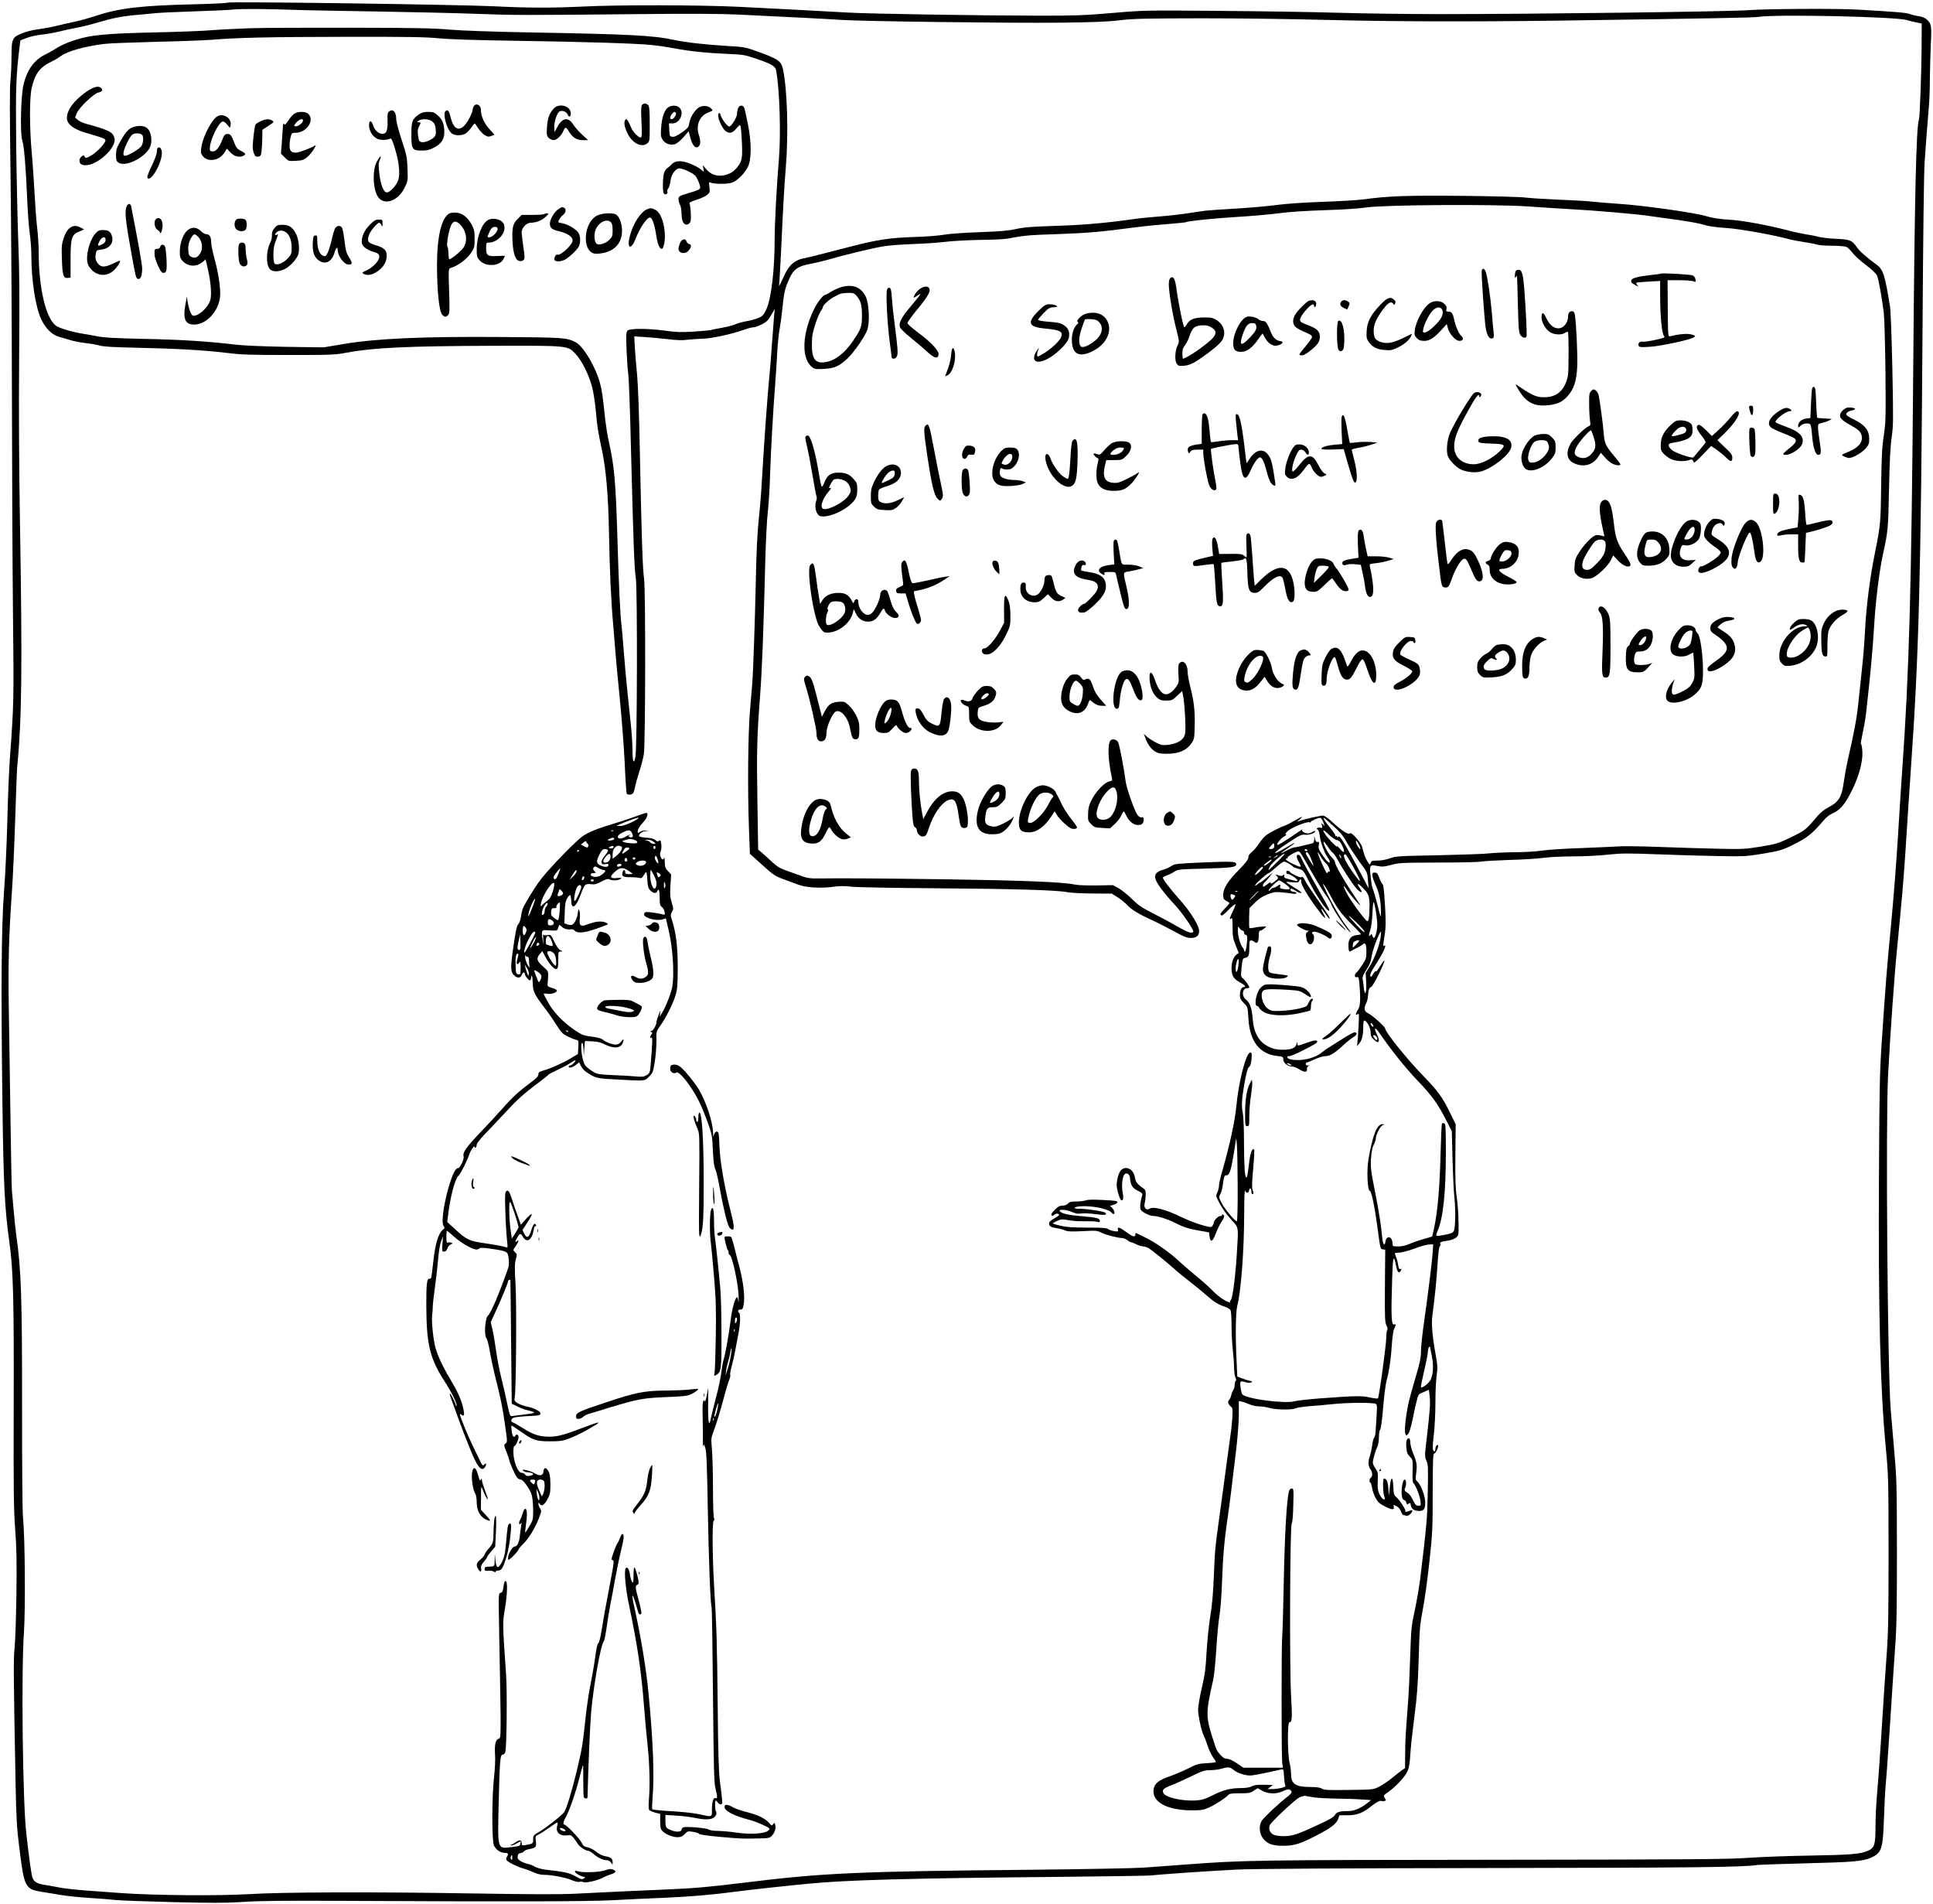 <?xml version="1.0" standalone="no"?>
<!DOCTYPE svg PUBLIC "-//W3C//DTD SVG 20010904//EN"
 "http://www.w3.org/TR/2001/REC-SVG-20010904/DTD/svg10.dtd">
<svg version="1.0" xmlns="http://www.w3.org/2000/svg"
 width="1849pt" height="1821pt" viewBox="0 0 1849 1821"
 preserveAspectRatio="xMidYMid meet">

<g transform="translate(0,1821) scale(0.1,-0.1)"
fill="#000000" stroke="none">
<path d="M2177 18185 c-4 -5 -148 -12 -320 -16 -509 -12 -718 -37 -936 -109
-68 -23 -166 -50 -217 -60 -51 -11 -128 -28 -171 -39 -43 -11 -116 -24 -163
-30 -47 -6 -116 -22 -153 -37 -100 -39 -107 -53 -107 -229 0 -77 -5 -178 -10
-225 -8 -59 -7 -338 1 -915 6 -456 12 -1388 13 -2070 1 -682 5 -1625 10 -2095
9 -877 9 -868 -30 -1410 -8 -113 -19 -380 -24 -595 -5 -214 -20 -520 -32 -680
-25 -333 -29 -905 -15 -2000 10 -790 21 -1021 68 -1354 36 -264 43 -548 40
-1555 -2 -811 0 -982 14 -1179 14 -183 16 -313 12 -627 -3 -217 -11 -444 -17
-505 -12 -110 -11 -249 9 -1305 7 -336 12 -426 35 -605 49 -394 54 -403 231
-430 44 -7 121 -20 170 -28 50 -9 167 -21 260 -27 94 -6 213 -15 265 -21 52
-5 300 -14 550 -20 370 -9 495 -9 670 2 160 11 408 13 970 10 1650 -8 2315 -6
2555 6 132 7 353 18 490 23 266 12 457 28 700 60 127 17 485 56 685 75 375 36
954 52 2350 65 487 5 905 11 930 14 77 10 573 44 815 56 153 8 962 13 2415 15
2019 3 2436 8 2575 30 17 2 221 9 455 15 445 11 545 19 622 52 107 46 119 82
129 378 4 129 12 282 18 340 6 58 24 316 41 575 16 259 38 578 47 710 15 196
18 365 18 925 -1 660 -2 696 -28 990 -15 168 -29 337 -32 375 -30 390 -48
2732 -25 3185 20 386 61 966 85 1205 47 474 66 694 85 995 11 184 34 526 50
760 75 1073 94 1822 110 4185 5 841 13 1505 20 1595 11 165 25 346 40 525 6
61 10 182 10 270 1 88 5 237 9 330 9 183 6 199 -41 241 -13 12 -44 25 -71 29
-27 3 -67 13 -89 21 -37 13 -116 20 -493 42 -199 12 -881 8 -1050 -5 -169 -14
-2062 -38 -2950 -38 -308 0 -747 6 -975 13 -228 7 -739 15 -1135 18 -714 6
-722 6 -1023 -20 -263 -23 -355 -26 -695 -26 -576 1 -1647 18 -1837 30 -210
12 -647 35 -1045 55 -379 18 -1141 20 -1500 2 -294 -14 -521 -13 -840 3 -360
17 -2536 47 -2548 35z m693 -71 c91 -3 426 -9 745 -14 319 -5 738 -15 930 -22
374 -14 469 -14 1555 -3 497 5 779 4 955 -4 536 -26 856 -42 985 -51 200 -14
1611 -32 2095 -27 320 4 457 9 575 23 135 16 237 18 790 19 349 0 876 -7 1170
-15 610 -16 1384 -19 2255 -7 1537 22 1844 28 1900 36 170 26 1319 1 1414 -31
20 -6 60 -16 90 -22 l53 -11 -1 -230 c-2 -255 -17 -662 -25 -685 -27 -73 -42
-750 -55 -2375 -17 -2113 -39 -2921 -106 -3855 -8 -113 -26 -394 -40 -625 -14
-231 -43 -607 -65 -835 -41 -423 -55 -602 -92 -1160 -18 -272 -21 -445 -25
-1260 -7 -1273 12 -2032 65 -2590 26 -278 26 -304 27 -1005 0 -590 -3 -763
-17 -960 -18 -247 -24 -338 -58 -875 -11 -173 -27 -387 -35 -475 -8 -88 -15
-227 -15 -308 0 -180 -9 -209 -73 -237 -71 -32 -164 -39 -553 -46 -203 -3
-466 -13 -584 -21 -186 -14 -514 -17 -2435 -19 -2286 -2 -2408 -4 -2945 -45
-140 -10 -325 -24 -410 -30 -85 -6 -549 -15 -1030 -20 -1717 -16 -2033 -30
-2800 -125 -336 -41 -472 -53 -735 -64 -294 -12 -601 -27 -882 -41 -144 -7
-424 -6 -980 3 -956 16 -1810 13 -2138 -7 -286 -17 -899 -12 -1210 10 -110 8
-270 20 -355 26 -85 6 -198 19 -250 29 -52 10 -115 22 -140 25 -64 10 -96 30
-109 66 -11 33 -29 157 -60 429 -34 298 -49 1549 -22 1920 15 217 10 914 -9
1095 -6 61 -9 465 -9 1030 1 1070 -8 1346 -56 1675 -7 52 -18 156 -24 230 -6
74 -14 160 -17 190 -3 30 -9 345 -14 700 -5 355 -12 834 -16 1065 -7 424 1
682 31 1115 8 113 22 414 30 668 8 255 17 487 20 515 44 446 49 957 26 2322
-9 537 -12 1082 -8 1580 5 572 3 845 -8 1105 -7 190 -16 602 -20 915 -6 570
-2 680 33 964 l7 55 60 23 c33 13 98 27 145 32 47 5 121 18 165 29 44 11 121
28 170 37 50 9 142 32 205 51 145 43 232 60 390 73 69 6 145 14 170 16 25 3
182 10 350 16 168 5 341 13 385 18 80 8 325 6 635 -5z"/>
<path d="M2390 17940 c-129 -5 -296 -13 -370 -19 -74 -7 -317 -16 -540 -21
-386 -8 -571 -22 -685 -51 -104 -26 -199 -64 -255 -100 -34 -22 -82 -49 -106
-60 -106 -51 -175 -145 -209 -289 -26 -106 -34 -473 -12 -533 17 -49 34 -249
47 -562 5 -121 16 -267 24 -325 9 -58 16 -155 16 -216 0 -237 40 -493 95 -609
41 -86 104 -148 167 -165 23 -7 71 -21 105 -31 34 -11 101 -24 150 -30 48 -5
111 -16 138 -24 35 -10 132 -16 330 -20 388 -8 659 -23 865 -48 155 -19 225
-22 610 -22 409 0 442 1 555 22 254 48 579 63 1385 66 738 2 727 3 802 -74 61
-62 131 -202 162 -321 13 -51 29 -156 36 -233 11 -138 19 -186 59 -375 38
-179 60 -437 66 -775 7 -368 19 -650 40 -885 8 -91 17 -205 21 -255 3 -49 21
-243 40 -430 19 -187 41 -471 49 -632 7 -161 16 -297 20 -303 10 -16 53 -12
63 8 5 9 13 35 17 57 3 22 22 87 40 145 19 58 39 134 44 170 15 102 17 1576 2
1675 -14 89 -24 396 -41 1230 -6 326 -17 623 -25 710 -8 83 -18 201 -22 264
l-6 114 94 -6 c52 -3 151 -12 221 -20 89 -11 148 -13 195 -6 37 4 94 8 127 9
94 0 280 40 420 89 33 12 71 21 85 21 14 1 50 13 80 29 43 22 60 39 87 87 l35
59 -6 -60 c-3 -33 -12 -157 -21 -275 -8 -118 -19 -253 -24 -300 -15 -138 -58
-738 -70 -970 -6 -118 -20 -296 -31 -395 -14 -126 -23 -302 -29 -585 -9 -421
-26 -901 -35 -1005 -3 -33 -12 -145 -21 -250 -19 -221 -24 -753 -10 -1125 l9
-245 41 -37 c184 -168 192 -174 277 -205 46 -17 111 -41 144 -53 75 -29 213
-37 334 -21 63 9 111 9 179 1 53 -6 404 -12 805 -15 738 -5 1166 -18 1252 -37
28 -6 136 -12 240 -13 l190 -1 57 -36 c31 -20 71 -53 90 -73 39 -43 110 -87
234 -143 49 -22 143 -70 209 -106 98 -54 128 -66 166 -66 55 0 79 21 79 69 0
47 -79 175 -170 279 -111 125 -183 219 -176 231 4 5 23 15 42 21 20 7 51 22
69 35 31 20 47 22 281 28 272 8 309 13 309 43 0 26 -42 28 -345 15 -223 -10
-247 -13 -273 -32 -15 -11 -50 -27 -77 -35 -101 -30 -106 -72 -23 -183 31 -42
87 -108 124 -147 73 -77 193 -250 183 -265 -12 -20 -54 -6 -153 51 -57 34
-162 90 -233 126 -106 54 -141 78 -201 137 -40 40 -97 85 -127 102 l-55 30
-155 -3 c-85 -1 -177 2 -205 8 -117 25 -500 40 -1240 51 -685 9 -957 11 -1230
8 -57 -1 -96 4 -135 19 -30 10 -95 33 -144 51 -74 26 -99 40 -151 88 -34 32
-78 72 -97 88 l-36 30 -7 450 c-8 487 -5 621 25 1014 19 250 33 610 50 1291 5
184 15 396 24 470 8 74 18 223 21 330 7 234 30 645 50 900 8 102 17 241 20
310 4 69 13 159 20 200 8 41 22 142 30 223 16 150 23 178 68 278 38 83 80 113
187 133 48 9 125 27 171 40 160 47 444 115 538 130 51 9 177 18 280 22 102 3
242 13 311 21 69 9 224 17 345 19 176 2 241 7 325 25 82 16 164 23 375 29 299
10 456 23 765 65 58 8 190 22 294 30 104 9 192 17 195 19 20 12 272 38 486 51
138 8 320 24 405 35 99 14 258 24 440 30 166 5 333 16 400 26 176 26 1224 32
1545 10 127 -9 309 -21 405 -26 241 -13 634 -47 755 -65 55 -8 181 -26 280
-39 99 -14 209 -34 245 -46 44 -14 112 -24 210 -30 131 -8 472 -70 610 -109
19 -6 81 -17 136 -26 56 -8 114 -19 129 -25 14 -5 78 -10 140 -10 63 0 124 -5
137 -11 13 -6 39 -32 59 -58 20 -26 77 -78 127 -115 54 -41 97 -81 106 -100
15 -32 44 -193 65 -356 6 -47 13 -299 16 -561 4 -445 3 -485 -16 -615 -17
-113 -21 -203 -25 -474 -4 -356 -6 -380 -59 -645 -49 -241 -83 -509 -95 -740
-5 -110 -19 -279 -30 -375 -10 -96 -26 -245 -35 -330 -14 -137 -38 -267 -105
-560 -10 -47 -26 -133 -34 -191 -19 -142 -48 -189 -147 -240 -34 -17 -74 -48
-100 -79 -120 -140 -118 -139 -253 -205 -126 -61 -138 -65 -291 -91 -150 -24
-174 -26 -400 -21 -132 3 -384 10 -560 17 -176 7 -354 9 -395 6 -41 -3 -201
-10 -355 -16 -154 -5 -325 -16 -380 -24 -55 -9 -174 -16 -265 -16 -91 -1 -201
-6 -245 -11 -44 -6 -262 -13 -485 -18 -380 -7 -409 -9 -464 -29 -36 -13 -82
-22 -118 -22 -52 0 -60 -3 -67 -22 -8 -22 -9 -22 -30 12 -22 36 -32 63 -51
137 -12 49 -107 154 -120 133 -10 -17 -78 27 -164 107 -43 40 -77 63 -92 63
-26 0 -174 -33 -219 -49 l-30 -11 28 25 c39 35 26 31 -51 -14 -37 -21 -78 -42
-90 -46 -40 -12 -145 -66 -180 -92 -19 -14 -49 -49 -68 -79 -19 -29 -50 -66
-69 -81 -24 -19 -35 -36 -35 -54 0 -19 -23 -50 -89 -117 -106 -107 -151 -178
-151 -239 0 -37 4 -44 30 -58 17 -9 30 -19 30 -22 0 -4 -21 -29 -47 -55 -37
-37 -44 -51 -35 -60 9 -9 26 2 74 52 34 35 64 58 66 52 1 -5 -11 -38 -28 -72
-17 -34 -29 -65 -25 -68 3 -4 10 0 15 8 6 10 10 -20 10 -86 0 -90 4 -111 30
-175 l29 -73 -20 -14 c-30 -21 -49 -73 -49 -132 0 -69 19 -101 79 -134 50 -27
65 -46 36 -46 -20 0 -35 -32 -35 -76 0 -31 8 -46 38 -77 37 -38 37 -38 43
-145 13 -221 106 -343 279 -361 52 -6 55 -8 55 -34 0 -32 44 -67 85 -67 14 0
43 -11 65 -25 57 -35 83 -32 76 8 -1 5 7 16 16 25 10 9 14 14 9 10 -16 -13
-36 -9 -36 7 0 8 5 15 12 15 6 0 40 14 75 30 36 17 80 30 102 30 43 0 93 31
176 110 28 26 67 57 88 70 37 22 44 42 16 48 -8 1 -51 -21 -97 -50 -46 -29
-106 -67 -135 -85 -29 -17 -67 -44 -85 -59 -70 -57 -200 -86 -296 -65 -37 8
-47 31 -13 31 13 0 73 25 133 56 115 59 134 71 134 85 0 15 -37 10 -98 -12
-93 -34 -92 -34 -93 -8 -1 20 -2 19 -8 -6 -7 -36 -49 -54 -126 -54 -73 -1
-121 13 -177 51 -67 44 -107 129 -115 238 -7 102 -27 162 -63 189 -47 34 -39
111 12 111 10 0 18 3 18 6 0 14 -43 75 -62 88 -19 14 -20 20 -12 103 8 76 12
88 29 91 38 7 45 22 45 97 0 63 2 73 18 71 9 0 23 -6 30 -13 25 -24 42 -4 42
53 0 39 4 54 14 54 8 0 24 9 37 20 l24 19 -35 0 c-19 0 -55 -4 -79 -10 -24 -5
-46 -7 -50 -4 -3 4 -4 48 -3 98 l3 92 51 51 c36 37 70 59 118 79 62 25 76 27
142 21 40 -4 88 -9 106 -13 20 -3 32 -1 32 6 0 6 -8 11 -17 11 -26 0 -47 16
-39 28 4 7 20 2 43 -13 20 -14 45 -25 56 -25 14 0 0 13 -40 38 -34 20 -72 45
-85 54 -22 17 -21 17 39 11 52 -5 64 -3 69 11 8 22 27 20 20 -2 -7 -22 61
-139 154 -264 70 -95 97 -115 57 -43 -34 60 -20 57 22 -5 19 -28 36 -48 38
-46 7 7 -11 35 -114 183 -54 76 -105 152 -113 169 -22 45 -32 56 -40 45 -5
-10 -97 31 -110 49 -13 17 -36 17 -36 -1 0 -10 5 -18 11 -17 17 4 95 -46 95
-61 0 -8 -6 -11 -17 -6 -10 3 -40 11 -66 18 -40 9 -47 14 -43 29 3 16 2 17
-10 8 -10 -9 -22 -9 -45 -1 -31 11 -32 10 -15 -8 16 -18 15 -20 -14 -45 -33
-27 -56 -35 -44 -13 5 6 -8 0 -28 -15 -20 -16 -39 -28 -42 -28 -12 0 -5 28 9
40 9 7 30 32 48 54 l32 41 -57 -47 c-31 -27 -60 -48 -64 -48 -4 0 -16 -7 -26
-17 -10 -9 -21 -14 -23 -11 -7 7 115 118 129 118 6 0 38 25 71 55 33 30 68 55
78 55 17 0 73 -33 87 -50 3 -4 26 -12 51 -19 44 -12 47 -15 94 -109 70 -139
173 -292 196 -292 12 0 2 22 -82 170 -112 197 -177 318 -184 339 -3 11 -13 22
-21 25 -27 10 -27 -23 0 -69 32 -54 24 -56 -61 -15 -56 26 -81 50 -52 50 5 0
8 4 5 8 -3 5 19 21 49 38 48 25 56 27 69 14 8 -8 55 -87 104 -175 50 -88 112
-191 140 -230 27 -38 53 -81 57 -95 17 -53 171 -277 183 -265 2 1 -25 40 -59
85 -51 68 -168 281 -201 365 -16 40 31 -29 68 -100 62 -119 105 -177 202 -273
52 -51 92 -95 90 -97 -2 -2 -21 -6 -43 -8 -54 -6 -80 -41 -77 -104 2 -54 7
-61 30 -45 9 6 33 19 52 27 19 9 42 23 52 31 27 26 38 7 38 -65 0 -62 -3 -73
-38 -127 -21 -32 -46 -65 -55 -73 -24 -19 -23 -54 2 -46 16 5 19 -3 25 -71 11
-141 8 -206 -14 -239 -25 -38 -28 -64 -4 -44 14 11 15 1 9 -112 -3 -68 -8
-140 -11 -159 l-4 -35 24 29 c25 29 36 82 36 167 0 27 4 49 9 49 24 0 61 -68
61 -109 0 -34 6 -49 30 -72 49 -50 66 -20 29 52 -31 61 -17 71 22 15 112 -164
260 -348 369 -461 136 -142 192 -219 274 -379 l53 -104 7 -273 c4 -151 12
-310 17 -354 13 -118 11 -295 -4 -325 -10 -20 -25 -27 -77 -37 -105 -20 -103
-21 -79 35 53 122 79 366 79 750 0 237 -2 273 -15 279 -9 3 -19 3 -22 -1 -4
-3 -10 -140 -14 -304 -8 -309 -27 -529 -59 -684 -10 -49 -20 -91 -22 -93 -2
-2 -38 -13 -80 -24 -43 -12 -103 -33 -133 -46 -37 -17 -74 -25 -110 -25 -54 0
-55 1 -55 28 0 16 -6 37 -14 48 -19 25 -50 8 -54 -30 -2 -14 -7 -26 -12 -26
-11 0 -16 30 -30 165 -7 61 -32 211 -57 335 -40 203 -44 234 -39 319 4 66 12
106 26 133 11 21 20 48 20 59 0 35 40 116 63 127 22 10 22 11 1 11 -52 2 -94
-102 -134 -333 -19 -110 -10 -306 14 -306 14 0 47 -161 71 -345 29 -216 28
-210 53 -213 l22 -3 -3 -347 c-2 -309 0 -350 15 -378 11 -20 13 -35 7 -45 -5
-8 -9 -39 -9 -69 -1 -77 -68 -569 -80 -583 -4 -4 -37 0 -75 8 -76 18 -138 17
-475 -8 -113 -9 -223 -21 -244 -27 -90 -27 -455 20 -502 64 -6 6 -14 37 -18
69 -7 63 -5 64 53 47 20 -5 40 -6 50 0 13 7 10 10 -14 15 -17 3 -50 14 -75 23
l-45 18 -6 129 c-13 248 -10 483 5 544 37 140 66 530 67 886 0 160 3 232 10
217 11 -28 33 -24 37 6 4 29 22 18 22 -14 0 -13 5 -24 10 -24 13 0 13 12 0 44
-6 17 -4 82 7 201 9 96 13 178 9 182 -17 17 -36 -29 -46 -112 -17 -139 -20
-155 -29 -155 -14 0 -21 99 -22 335 0 127 -5 253 -11 280 -14 68 -11 128 12
266 22 125 34 169 52 180 10 7 18 42 21 104 1 21 -3 30 -13 30 -41 0 -111
-272 -135 -520 -14 -145 -62 -363 -134 -615 -17 -58 -31 -119 -31 -137 0 -18
-7 -48 -16 -66 -16 -34 -16 -35 27 -115 24 -44 72 -110 107 -147 72 -78 69
-58 52 -330 -13 -213 -39 -416 -56 -436 -8 -9 -11 -19 -7 -23 4 -4 -5 -2 -20
3 -44 17 -107 64 -162 121 -27 28 -97 90 -155 137 -58 48 -127 108 -155 134
-81 77 -222 177 -314 221 -47 23 -89 44 -93 46 -5 2 -8 -3 -8 -12 0 -31 -22
-26 -82 18 -67 50 -94 58 -85 26 5 -18 2 -19 -36 -14 -23 4 -49 13 -58 20 -12
11 -58 14 -195 14 -134 0 -199 4 -256 17 -43 10 -78 20 -78 23 0 3 19 14 41
24 37 17 48 18 110 7 37 -7 108 -12 156 -10 48 1 100 -1 116 -5 21 -7 27 -5
27 8 0 26 -29 33 -172 45 -131 10 -197 26 -212 50 -12 19 68 13 118 -10 36
-15 57 -19 88 -14 22 4 83 1 134 -6 93 -12 118 -9 96 13 -13 13 -165 37 -239
38 -71 0 -75 16 -6 23 109 11 284 -24 308 -63 3 -5 10 -10 16 -10 16 0 10 33
-12 56 l-21 23 33 9 c19 4 35 15 37 24 3 13 -18 16 -135 22 -91 5 -148 4 -166
-3 -16 -6 -57 -11 -91 -11 -50 0 -67 -4 -81 -20 -11 -13 -31 -20 -53 -20 -27
0 -43 -9 -74 -41 -28 -28 -37 -44 -30 -51 7 -7 16 -6 27 5 15 15 45 13 45 -2
0 -4 -17 -17 -39 -29 -53 -30 -65 -46 -52 -70 7 -13 26 -21 60 -26 27 -4 66
-13 86 -22 29 -12 62 -13 172 -8 125 7 139 6 177 -14 41 -21 162 -52 202 -52
12 0 33 -9 47 -20 14 -11 30 -20 36 -20 7 0 29 -9 51 -20 22 -11 51 -20 65
-20 14 0 38 -8 53 -17 39 -26 178 -138 242 -196 30 -28 100 -85 155 -127 55
-43 128 -103 163 -134 64 -57 108 -84 175 -105 20 -7 42 -21 47 -31 6 -10 10
-79 10 -152 0 -73 6 -176 12 -228 6 -52 12 -129 12 -170 1 -41 7 -85 14 -97 8
-14 9 -24 2 -28 -5 -3 -10 -21 -10 -38 0 -18 -6 -41 -14 -52 -7 -11 -17 -34
-20 -52 -4 -17 -14 -37 -21 -43 -16 -13 -5 -45 23 -66 13 -9 14 -28 9 -108 -4
-53 -11 -124 -17 -159 -5 -34 -21 -150 -35 -257 -15 -107 -44 -323 -65 -480
-49 -352 -49 -355 -60 -625 -6 -152 -16 -268 -34 -375 -14 -86 -29 -238 -35
-340 -8 -154 -15 -211 -45 -340 -20 -85 -36 -180 -36 -210 0 -60 32 -205 54
-248 8 -16 25 -59 37 -97 12 -38 35 -87 51 -109 15 -21 28 -42 28 -46 0 -4
-39 -10 -87 -12 -80 -4 -96 -9 -179 -51 -50 -25 -131 -59 -179 -76 -101 -34
-141 -67 -150 -121 -21 -122 128 -204 370 -203 85 0 108 4 157 26 61 27 166
95 187 121 11 13 34 16 111 16 87 0 101 3 133 25 l37 24 42 -24 c57 -33 139
-34 204 -3 34 16 51 19 63 11 25 -16 19 -32 -25 -66 -84 -65 -229 -201 -246
-231 -27 -46 -23 -114 7 -159 40 -59 91 -79 199 -79 105 0 160 17 325 102 130
67 186 110 201 155 l12 35 79 0 c88 0 146 22 224 85 53 42 83 58 101 51 8 -3
21 -3 29 1 14 5 14 8 0 29 -14 22 -13 24 31 54 69 48 159 143 184 195 18 37
24 73 30 168 4 67 22 230 39 362 26 196 33 297 41 550 8 283 11 324 39 470 17
88 46 293 63 455 30 276 32 319 32 667 1 325 3 373 16 373 13 0 44 69 35 78
-9 10 -25 -12 -25 -34 0 -13 -4 -24 -9 -24 -20 0 -21 41 -6 161 8 69 15 202
15 303 0 99 5 217 12 262 10 74 9 95 -10 201 -31 171 -42 297 -31 373 24 176
39 330 49 485 6 104 15 172 22 176 6 4 8 14 5 22 -7 18 4 22 76 33 28 4 60 16
75 29 25 22 25 23 23 156 -1 74 -9 179 -17 234 -12 76 -15 171 -13 396 l3 297
-52 106 c-73 151 -119 214 -262 361 -150 154 -360 415 -360 448 0 17 -122 127
-164 147 -37 18 -43 47 -20 92 10 18 18 51 19 73 3 55 13 83 31 87 17 3 137
245 126 252 -4 2 -23 -23 -42 -55 -19 -33 -36 -55 -39 -48 -2 7 -14 -5 -26
-25 -19 -32 -23 -34 -28 -17 -3 12 11 44 40 88 80 121 125 218 93 198 -13 -8
-12 3 5 105 11 69 12 121 3 280 -8 139 -15 198 -24 205 -7 5 -21 33 -31 60
-16 42 -23 50 -43 50 -21 0 -25 -4 -23 -28 1 -16 16 -59 33 -95 33 -70 50
-160 49 -257 0 -60 -1 -59 -33 71 -18 71 -38 139 -43 150 -6 10 -14 44 -17 75
-20 162 -19 163 61 147 44 -9 65 -7 131 11 73 20 104 21 443 22 200 0 387 4
414 9 28 5 149 12 270 16 121 3 269 12 328 20 59 8 187 14 285 14 97 0 244 7
326 16 133 14 187 15 480 4 182 -7 446 -15 586 -17 240 -4 265 -3 412 21 181
30 204 37 338 107 102 52 156 98 249 208 29 35 61 60 95 75 60 27 100 70 151
161 89 159 139 330 128 442 -3 34 -9 61 -13 58 -4 -2 3 40 15 94 12 54 28 143
34 197 40 351 63 600 76 814 15 258 49 537 85 705 49 220 52 252 59 635 6 268
13 409 26 493 15 108 16 162 6 645 -6 290 -16 559 -22 597 -49 305 -66 358
-128 403 -105 78 -161 127 -189 167 -48 68 -64 75 -198 81 -66 3 -141 12 -169
19 -27 8 -84 19 -125 25 -41 7 -106 20 -145 31 -198 53 -456 101 -585 108 -98
6 -159 16 -220 34 -106 33 -606 103 -826 117 -87 6 -198 15 -246 20 -48 6
-196 15 -330 20 -134 6 -281 15 -328 21 -47 6 -316 13 -598 16 -524 5 -713 -1
-944 -33 -62 -8 -239 -19 -393 -24 -174 -6 -339 -17 -434 -29 -85 -12 -267
-28 -405 -36 -138 -8 -267 -17 -286 -20 -19 -2 -93 -13 -165 -24 -71 -11 -195
-25 -275 -31 -80 -6 -190 -17 -245 -25 -268 -38 -481 -57 -745 -65 -229 -7
-304 -13 -380 -30 -73 -16 -152 -23 -345 -30 -143 -5 -289 -15 -340 -24 -49
-9 -173 -19 -275 -22 -245 -7 -362 -25 -620 -91 -371 -96 -394 -102 -452 -113
-84 -17 -139 -63 -181 -153 -62 -133 -58 -128 -52 -72 2 28 9 149 15 270 20
442 32 654 46 820 27 325 15 739 -26 940 -18 82 -43 100 -255 176 -103 37
-121 41 -270 49 -219 13 -412 35 -520 59 -194 42 -422 54 -1380 71 -374 7
-646 17 -765 27 -149 13 -330 17 -930 18 -410 1 -851 -1 -980 -5z m1805 -96
c101 -10 341 -18 735 -24 640 -9 1162 -25 1310 -41 52 -5 151 -20 220 -33 132
-26 324 -45 530 -53 109 -4 138 -9 230 -40 157 -53 196 -75 204 -115 34 -187
47 -613 26 -858 -20 -230 -40 -609 -40 -756 0 -297 -33 -571 -79 -671 -25 -53
-36 -66 -73 -82 -24 -11 -74 -25 -113 -32 -38 -6 -88 -20 -110 -30 -23 -10
-84 -26 -136 -35 -52 -9 -97 -18 -101 -21 -5 -2 -76 -8 -158 -14 -126 -8 -170
-6 -273 8 -157 22 -337 24 -362 3 -16 -14 -17 -29 -12 -185 4 -93 11 -200 17
-237 5 -36 17 -347 25 -690 24 -932 32 -1164 47 -1258 16 -108 13 -1623 -4
-1709 -15 -77 -28 -47 -28 67 0 51 -7 157 -15 235 -8 78 -24 230 -35 337 -11
107 -27 283 -35 390 -8 107 -17 211 -20 230 -12 82 -27 407 -40 855 -15 508
-29 671 -80 895 -13 58 -28 152 -35 210 -26 245 -31 280 -51 356 -40 152 -158
352 -231 390 -86 45 -115 47 -708 51 -759 6 -1202 -14 -1520 -68 l-185 -31
-355 5 c-220 4 -404 12 -485 21 -269 32 -521 48 -875 55 -276 6 -385 12 -445
24 -44 9 -107 20 -140 25 -102 16 -228 53 -261 78 -97 74 -164 363 -164 704 0
63 -7 169 -15 235 -8 66 -19 217 -25 335 -6 118 -18 287 -26 375 -22 234 -23
531 -1 623 32 138 76 198 188 252 31 15 72 39 91 54 62 46 228 93 414 116 43
6 264 14 489 20 226 5 471 14 545 20 236 20 545 27 1290 28 585 1 754 -2 875
-14z m8460 -7490 c19 -46 19 -53 -1 -28 -15 18 -15 18 -9 -9 5 -24 3 -28 -12
-23 -23 7 -52 -9 -30 -17 9 -3 17 -27 21 -61 8 -63 44 -161 75 -205 12 -16 21
-34 21 -41 0 -25 -27 -1 -68 60 -37 54 -43 69 -37 98 5 28 3 33 -12 30 -12 -2
-19 6 -24 27 l-7 30 -1 -33 c0 -18 -7 -34 -13 -36 -107 -27 -157 -39 -178 -40
-14 -2 -46 -15 -71 -29 -73 -43 -68 -31 9 21 38 26 69 49 67 51 -2 2 -43 -20
-90 -48 -140 -85 -128 -53 17 42 118 79 137 88 169 84 38 -5 99 15 99 33 0 7
-9 5 -22 -4 -12 -9 -33 -16 -46 -16 -32 0 -64 19 -56 32 9 13 14 16 -115 -71
-58 -39 -111 -71 -119 -71 -20 0 24 58 62 81 17 10 25 19 17 19 -10 0 -5 10
13 29 33 34 186 97 213 87 9 -4 14 -4 10 1 -7 7 65 41 90 42 7 1 20 -15 28
-35z m117 -60 c41 -37 79 -82 96 -115 28 -53 120 -192 182 -274 25 -33 31 -52
35 -115 l6 -75 -63 120 c-157 298 -210 386 -224 374 -11 -9 -14 -9 -14 0 0 7
-5 9 -12 5 -6 -4 -8 -3 -5 3 3 5 -21 42 -54 82 -59 73 -78 112 -36 75 12 -11
52 -47 89 -80z m-59 -68 c25 -24 58 -47 74 -50 24 -6 35 -18 53 -56 29 -62 18
-77 -21 -30 -15 19 -29 31 -29 25 0 -13 -73 60 -110 111 -40 57 -23 56 33 0z
m287 -96 c11 -22 16 -40 10 -40 -10 0 -40 52 -40 70 0 19 10 10 30 -30z m-299
-17 c17 -27 40 -54 49 -60 10 -7 30 -36 45 -65 36 -69 128 -212 172 -265 40
-50 78 -62 45 -15 -36 53 -33 64 9 25 71 -67 80 -90 79 -195 -2 -101 -7 -138
-21 -138 -15 0 -153 186 -193 260 -43 81 -43 103 0 37 30 -46 124 -154 124
-143 0 4 -31 52 -69 109 -89 132 -171 276 -171 300 0 10 -13 30 -29 45 -38 36
-97 152 -77 152 3 0 19 -21 37 -47z m-515 -9 c-5 -14 -46 -20 -46 -7 0 4 10
18 23 31 18 20 23 21 25 7 2 -9 1 -23 -2 -31z m319 -24 c3 -5 -1 -10 -9 -10
-9 0 -16 5 -16 10 0 6 4 10 9 10 6 0 13 -4 16 -10z m37 -85 c14 -36 24 -65 22
-65 -6 0 -74 110 -74 120 0 6 6 10 13 10 7 0 25 -29 39 -65z m92 21 c14 -24
37 -52 50 -63 23 -17 50 -93 28 -79 -6 3 -12 -2 -14 -11 -2 -12 -13 1 -30 38
-33 67 -69 159 -64 159 2 0 16 -20 30 -44z m-417 -50 c-42 -42 -79 -76 -82
-76 -4 0 3 17 15 38 19 33 129 126 138 117 2 -2 -30 -38 -71 -79z m613 39 c0
-5 -5 -3 -10 5 -5 8 -10 20 -10 25 0 6 5 3 10 -5 5 -8 10 -19 10 -25z m102
-62 c96 -175 102 -206 16 -86 -85 120 -113 183 -78 183 4 0 32 -44 62 -97z
m-712 82 c0 -2 -10 -9 -22 -15 -22 -11 -22 -10 -4 4 21 17 26 19 26 11z m-63
-11 c-3 -3 -12 -4 -19 -1 -8 3 -5 6 6 6 11 1 17 -2 13 -5z m-17 -54 c-19 -16
-41 -29 -49 -30 -8 0 3 14 24 30 49 39 70 39 25 0z m-60 -48 c0 -13 -69 -76
-75 -70 -4 3 8 22 25 42 31 34 50 45 50 28z m208 -151 c67 -49 65 -64 -6 -54
-36 5 -42 9 -37 24 7 23 -3 24 -29 4 -11 -8 -26 -15 -34 -15 -8 0 -21 -8 -28
-17 -7 -10 -15 -15 -19 -11 -8 8 84 98 100 98 7 0 30 -13 53 -29z m-451 -77
c-3 -3 -12 -4 -19 -1 -8 3 -5 6 6 6 11 1 17 -2 13 -5z m163 -39 c-24 -25 -46
-45 -49 -45 -3 0 15 20 39 45 24 25 46 45 49 45 3 0 -15 -20 -39 -45z m-197 7
c16 -7 16 -9 1 -31 -13 -18 -18 -20 -25 -10 -11 17 -12 49 -1 48 4 0 15 -4 25
-7z m1371 -303 c-4 -56 -21 -109 -34 -109 -4 0 -10 10 -14 23 -5 18 -8 19 -15
7 -18 -28 -21 -3 -5 41 9 26 18 88 21 149 2 58 7 112 10 120 9 25 41 -173 37
-231z m-121 -52 c-4 -6 -37 23 -75 64 -100 108 -102 122 -4 28 47 -45 82 -87
79 -92z m-1167 13 c8 0 14 -9 14 -20 0 -11 7 -20 15 -20 17 0 19 -24 9 -107
-4 -29 -11 -53 -15 -53 -5 0 -9 5 -9 12 0 6 -6 19 -14 27 -22 26 -46 111 -45
160 0 45 0 45 16 24 8 -13 22 -23 29 -23z m1321 -59 c-8 -71 -59 -208 -105
-282 l-39 -64 5 -88 c5 -105 -12 -145 -23 -51 -3 33 -8 70 -11 84 -3 18 8 44
37 87 32 49 42 77 50 130 7 57 74 231 88 233 2 0 1 -22 -2 -49z m-207 -39 c0
-5 -13 -21 -30 -37 l-30 -29 0 27 c0 19 7 30 23 37 29 11 37 12 37 2z m-1154
-236 c-9 -66 -26 -84 -26 -27 0 42 17 98 26 88 4 -3 3 -31 0 -61z m1290 -583
c-4 -4 -11 -1 -16 7 -16 25 -11 35 7 17 9 -9 13 -20 9 -24z m34 -102 c12 -23
-3 -37 -17 -18 -22 27 -24 37 -9 37 8 0 20 -9 26 -19z m-815 -269 c-6 -7 -45
9 -45 18 0 4 11 3 24 -3 14 -7 23 -13 21 -15z m-516 -1154 c1 -192 -3 -338 -8
-338 -18 0 -117 119 -145 174 -28 55 -28 59 -14 84 9 15 19 50 23 77 12 96 16
105 36 105 29 0 44 44 71 210 l23 145 6 -60 c4 -33 7 -212 8 -397z m1865 -640
c-6 -89 -48 -420 -89 -710 -13 -97 -24 -205 -23 -240 0 -48 -10 -101 -45 -218
-25 -85 -55 -191 -66 -235 -29 -115 -51 -294 -39 -324 9 -24 9 -24 27 -5 12
12 28 66 45 149 38 185 50 227 66 235 8 4 31 15 52 23 l36 16 7 -61 c8 -68 3
-137 -27 -395 -21 -176 -21 -183 -4 -222 17 -36 18 -64 13 -303 -5 -258 -9
-301 -73 -833 -9 -71 -31 -202 -50 -290 -33 -152 -36 -175 -45 -450 -5 -159
-14 -353 -20 -430 -25 -328 -28 -376 -28 -502 l-1 -132 -32 -22 c-18 -13 -62
-47 -98 -77 -36 -29 -90 -65 -120 -80 -54 -27 -58 -27 -288 -30 -199 -3 -237
-1 -257 12 -17 11 -49 16 -109 16 -141 0 -186 29 -186 119 0 31 -7 83 -15 116
-20 85 -21 385 -1 385 26 0 28 39 16 244 -16 263 -11 1636 6 1657 7 9 13 75
15 174 4 153 3 160 -15 160 -14 0 -22 -10 -27 -30 -22 -87 -40 -414 -49 -855
-5 -267 -12 -504 -15 -526 -8 -59 -8 -1162 0 -1215 l7 -44 -190 0 -189 0 -63
43 c-39 26 -75 42 -93 42 -21 0 -39 10 -62 36 -36 39 -39 47 -78 169 -63 200
-63 242 8 550 9 39 22 174 30 300 8 127 21 268 30 315 9 50 20 190 25 340 9
241 23 393 55 610 15 99 37 275 80 638 14 121 25 268 25 338 l0 126 31 -7 c18
-4 50 -16 73 -26 22 -10 64 -19 91 -19 28 0 72 -7 99 -15 59 -18 218 -20 249
-3 12 6 72 15 132 20 61 4 157 13 215 19 143 16 403 18 421 2 14 -11 14 -16
-4 -279 -1 -17 -7 -37 -14 -45 -6 -8 -14 -41 -18 -74 -4 -33 -14 -77 -21 -99
-20 -55 -17 -99 6 -129 21 -26 20 -70 -1 -83 -12 -7 -12 -44 0 -44 5 0 11 -21
15 -47 4 -27 19 -70 34 -98 22 -41 38 -55 90 -82 66 -34 93 -35 84 -1 -5 19
-4 19 26 4 19 -10 36 -29 43 -51 7 -19 18 -35 25 -35 7 0 19 -3 27 -6 9 -3 25
4 36 15 26 26 28 46 4 36 -37 -15 -56 -18 -50 -8 8 13 -54 108 -89 138 -20 17
-24 31 -26 94 -4 106 -24 106 -34 -1 l-8 -83 -6 73 c-6 68 -17 91 -42 92 -12
0 -10 -135 2 -166 22 -56 -20 -39 -46 19 -15 33 -18 59 -15 125 3 77 1 86 -24
122 -20 28 -26 47 -22 67 11 55 25 101 41 133 9 20 16 58 16 95 0 34 5 66 12
73 7 7 19 91 29 215 9 111 24 227 33 257 22 72 43 217 51 355 4 61 13 122 21
137 18 34 18 49 0 42 -27 -11 -31 77 -19 444 6 211 14 233 38 113 12 -60 27
-74 45 -42 8 17 8 20 -4 15 -11 -4 -16 4 -21 33 -5 37 -14 68 -30 106 -6 14
-1 17 33 17 22 0 80 14 129 31 102 37 137 47 175 48 l27 1 -5 -82z m-24 -903
c0 -3 7 -41 16 -83 18 -88 14 -172 -11 -226 -17 -35 -80 -84 -92 -72 -4 3 9
68 27 144 18 75 35 161 38 190 2 28 8 52 13 52 5 0 9 -2 9 -5z m-1881 -4041
c36 -30 108 -54 160 -54 20 0 88 12 151 26 63 14 127 28 142 31 26 5 26 5 30
-63 2 -38 7 -76 12 -85 6 -13 -2 -19 -38 -28 -25 -6 -64 -11 -88 -11 l-43 0
25 20 25 20 -60 1 c-85 3 -116 -1 -147 -17 -15 -8 -55 -14 -90 -14 -105 0
-172 -16 -274 -67 -85 -42 -107 -48 -172 -52 -133 -6 -289 31 -305 74 -12 29
5 44 76 71 40 15 125 54 191 86 104 51 126 58 180 59 33 0 81 6 106 13 68 20
86 18 119 -10z m777 -264 c38 -5 134 -10 214 -11 80 -1 185 -4 235 -8 l89 -6
-41 -33 c-60 -47 -121 -72 -179 -72 -80 0 -108 -9 -125 -38 -11 -20 -53 -44
-155 -91 -205 -95 -253 -111 -335 -111 -43 0 -81 6 -99 15 -33 17 -48 56 -34
90 13 30 235 240 281 264 21 11 48 18 59 16 12 -3 52 -9 90 -15z"/>
<path d="M824 17331 c-117 -82 -183 -172 -184 -250 0 -56 60 -104 168 -137
191 -57 197 -59 200 -76 4 -22 -70 -103 -127 -140 -51 -32 -68 -35 -73 -13 -5
24 -48 -10 -48 -39 0 -32 19 -46 60 -46 115 0 297 170 275 258 -15 59 -48 76
-267 137 -32 8 -69 25 -83 38 l-27 22 17 43 c21 52 161 187 205 197 36 8 46
21 30 40 -24 29 -73 17 -146 -34z"/>
<path d="M6141 17206 c-9 -10 -10 -55 -5 -159 5 -100 4 -146 -4 -151 -17 -10
-77 49 -96 96 -35 84 -51 98 -62 53 -7 -29 15 -96 49 -146 48 -70 122 -97 167
-61 25 20 25 22 25 185 0 124 -3 168 -14 180 -16 21 -45 22 -60 3z"/>
<path d="M4530 17191 c-5 -11 -10 -27 -10 -36 0 -8 -11 -37 -24 -64 -77 -150
-151 -149 -187 3 -13 56 -26 71 -47 54 -29 -24 10 -171 57 -212 27 -25 100
-26 136 -2 14 9 38 35 53 56 15 22 29 39 32 39 3 0 19 -21 35 -47 17 -25 45
-55 63 -65 28 -16 37 -17 62 -7 l30 12 -50 55 c-49 54 -80 124 -80 183 0 48
-49 69 -70 31z"/>
<path d="M5298 17173 c-44 -47 -60 -92 -66 -179 -4 -73 -3 -83 17 -103 11 -11
33 -21 47 -21 30 0 74 43 94 90 16 38 24 38 50 -5 38 -61 75 -85 133 -85 l52
0 -57 53 c-31 28 -69 71 -84 95 -48 75 -103 68 -151 -19 l-28 -53 -3 45 c-3
51 24 136 49 152 25 16 68 0 79 -29 12 -30 30 -23 30 12 0 70 -111 102 -162
47z"/>
<path d="M6387 17180 c-34 -27 -57 -98 -63 -195 -5 -69 -3 -84 15 -112 23 -37
70 -54 116 -42 18 5 52 32 82 66 l51 58 7 -30 c22 -96 51 -139 83 -119 24 15
26 56 7 114 -31 92 7 183 90 214 46 18 47 19 28 38 -29 29 -82 33 -120 9 -39
-25 -83 -98 -90 -151 -5 -36 -13 -45 -70 -86 -45 -32 -71 -44 -91 -42 -26 3
-27 6 -30 66 l-3 62 35 0 c69 0 114 102 66 150 -26 26 -80 26 -113 0z m78 -50
c9 -15 -22 -60 -40 -60 -19 0 -19 20 1 48 17 24 29 28 39 12z"/>
<path d="M7060 17174 c-6 -14 -10 -38 -10 -53 0 -33 -54 -121 -75 -121 -17 0
-73 73 -81 107 -8 32 -24 29 -24 -4 0 -39 43 -127 71 -147 38 -26 64 -20 102
24 33 39 35 40 42 18 3 -13 9 -84 12 -158 6 -149 0 -177 -53 -239 -36 -44 -96
-71 -158 -71 -55 0 -102 24 -139 72 l-24 30 5 -33 5 -33 -31 26 c-17 14 -62
38 -101 53 -83 33 -143 31 -177 -7 -11 -13 -29 -28 -40 -34 -10 -6 -24 -26
-31 -45 -14 -40 -17 -178 -4 -198 12 -19 42 -6 35 14 -4 9 0 23 8 33 9 9 18
41 21 69 7 65 49 123 88 123 14 0 54 -14 89 -31 56 -28 65 -38 87 -85 13 -30
23 -62 21 -71 -2 -12 -27 -25 -83 -41 -121 -36 -125 -38 -125 -69 1 -16 7 -39
15 -53 8 -14 14 -52 15 -86 0 -73 22 -111 58 -100 12 4 25 18 28 32 7 28 0
141 -10 165 -5 12 9 20 69 39 42 13 88 35 102 48 23 21 25 28 19 74 -6 46 -6
50 11 42 36 -16 164 -16 207 0 50 19 115 84 148 146 37 72 38 231 3 408 -15
76 -31 147 -36 160 -12 31 -47 29 -59 -4z"/>
<path d="M3723 17145 c-15 -11 -18 -25 -16 -87 3 -93 -10 -128 -47 -128 -39 0
-77 34 -91 81 -16 52 -39 52 -39 -1 0 -49 32 -103 76 -126 30 -16 89 -16 125
0 13 6 22 -13 48 -99 37 -120 49 -230 32 -292 -14 -51 -78 -123 -110 -123 -32
0 -60 71 -73 183 -9 78 -8 98 6 130 20 48 3 39 -28 -16 -42 -74 -42 -234 0
-323 51 -107 196 -68 264 70 32 64 32 66 28 183 -4 109 -8 130 -56 275 -29 87
-52 176 -52 199 0 67 -30 101 -67 74z"/>
<path d="M2819 17125 c-15 -8 -41 -37 -59 -65 -24 -37 -35 -48 -41 -38 -10 15
-11 10 -15 -52 -1 -25 -5 -86 -9 -137 l-8 -92 37 -37 c36 -36 37 -36 106 -32
59 3 74 8 107 34 21 17 51 53 66 79 17 30 22 43 12 35 -24 -20 -155 -70 -183
-70 -46 0 -62 17 -62 68 0 26 5 64 11 85 9 34 13 37 45 37 106 0 186 118 124
180 -24 24 -92 27 -131 5z m79 -71 c-4 -23 -52 -57 -73 -52 -16 3 -15 7 9 36
30 34 70 44 64 16z"/>
<path d="M4010 17118 c-67 -46 -75 -67 -75 -192 0 -144 8 -156 100 -156 49 0
74 6 116 28 70 37 99 79 99 146 0 78 -16 120 -60 160 -35 32 -46 36 -94 36
-39 0 -62 -6 -86 -22z m126 -71 c21 -18 28 -35 32 -75 5 -59 -3 -74 -59 -103
-54 -27 -97 -25 -103 4 -14 70 -14 98 4 131 18 36 18 36 -4 36 -21 1 -21 1 -2
15 31 23 100 19 132 -8z"/>
<path d="M2084 17100 c-49 -19 -136 -179 -155 -283 -11 -58 -10 -69 5 -92 47
-71 163 -56 215 29 l22 35 30 -34 c35 -39 86 -54 125 -36 31 14 25 25 -26 51
-33 17 -42 30 -61 80 -25 68 -38 83 -71 78 -17 -2 -27 -16 -41 -53 -28 -75
-63 -117 -95 -113 -25 3 -27 6 -24 42 6 76 80 228 119 243 11 4 25 -4 44 -27
l28 -33 7 27 c8 32 -16 73 -52 86 -30 12 -42 12 -70 0z"/>
<path d="M2494 17051 c-23 -10 -45 -25 -50 -32 -8 -13 -23 -127 -27 -209 0
-20 5 -50 12 -68 11 -27 19 -32 40 -30 23 3 27 9 33 53 3 28 7 85 7 127 l1 77
57 37 c53 34 56 37 38 50 -26 19 -62 17 -111 -5z"/>
<path d="M1297 17001 c-57 -12 -86 -39 -139 -131 -42 -74 -48 -91 -48 -142 0
-50 3 -60 25 -74 72 -47 275 62 306 164 15 52 4 125 -24 157 -25 28 -65 37
-120 26z m65 -84 c14 -22 8 -79 -11 -106 -21 -29 -127 -91 -155 -91 -26 0 -19
42 19 124 27 55 43 77 63 85 31 11 73 5 84 -12z"/>
<path d="M1507 16794 c-4 -4 -7 -22 -7 -39 0 -18 -22 -76 -49 -132 -30 -62
-46 -105 -41 -113 31 -51 145 151 138 244 -3 39 -23 58 -41 40z"/>
<path d="M1210 16234 c-19 -48 -9 -140 51 -469 38 -210 40 -219 62 -223 22 -4
37 35 37 99 0 40 -44 287 -106 597 -6 30 -32 28 -44 -4z"/>
<path d="M5343 16211 c-39 -24 -83 -97 -83 -139 0 -41 19 -57 82 -72 95 -23
146 -61 133 -100 -15 -48 -121 -140 -144 -125 -13 7 -34 -32 -27 -51 7 -19 59
-18 98 2 41 21 116 92 134 125 18 36 18 92 -1 129 -18 35 -103 86 -157 95 -21
4 -38 8 -38 10 0 16 27 58 47 70 26 18 31 60 7 69 -20 8 -14 9 -51 -13z"/>
<path d="M6190 16209 c-62 -25 -135 -138 -166 -259 -30 -117 12 -136 55 -25
42 107 108 205 138 205 21 0 44 -65 60 -170 13 -86 31 -130 54 -130 13 0 29
62 29 115 0 127 -41 238 -96 261 -38 16 -40 16 -74 3z"/>
<path d="M4304 16171 c-79 -34 -124 -216 -124 -500 1 -252 21 -442 51 -472 23
-23 33 -24 55 -2 15 16 16 37 10 230 -7 201 -6 213 11 219 77 23 162 87 204
153 26 40 29 54 29 127 0 70 -4 89 -27 134 -37 69 -89 111 -145 116 -24 2 -53
0 -64 -5z m105 -116 c62 -71 66 -173 9 -232 -36 -39 -106 -93 -120 -93 -4 0
-8 23 -8 51 0 28 -4 59 -10 69 -11 21 9 144 34 203 20 49 53 50 95 2z"/>
<path d="M5206 16163 c-4 -5 -54 -8 -111 -8 l-104 0 -35 -34 c-50 -48 -59 -85
-54 -210 6 -125 27 -188 65 -197 16 -4 30 -1 40 9 14 13 14 26 -1 125 -9 61
-16 125 -16 142 0 41 47 90 87 90 51 0 104 21 141 55 32 30 34 34 16 35 -11 0
-24 -3 -28 -7z"/>
<path d="M5710 16148 c-120 -61 -147 -314 -38 -359 20 -8 44 -8 90 0 120 21
188 99 188 215 0 69 -27 138 -58 155 -36 19 -133 13 -182 -11z m134 -64 c11
-11 16 -34 16 -76 0 -54 -3 -63 -32 -92 -36 -36 -100 -55 -122 -36 -22 17 -26
89 -9 132 29 73 108 112 147 72z"/>
<path d="M1497 16119 c-28 -16 -23 -85 7 -105 14 -8 27 -23 29 -32 2 -10 8 0
15 24 21 74 -7 137 -51 113z"/>
<path d="M2263 16112 c-21 -14 -26 -60 -9 -87 18 -28 72 -35 94 -13 16 16 16
80 0 96 -13 13 -66 16 -85 4z"/>
<path d="M4670 16107 c-59 -30 -110 -161 -110 -283 0 -66 3 -77 28 -104 57
-64 192 -57 227 11 8 15 15 30 15 31 0 2 -31 2 -69 0 -96 -6 -111 4 -111 73 0
52 2 55 24 55 91 0 175 100 146 175 -17 45 -98 68 -150 42z m90 -88 c0 -27
-52 -79 -79 -79 -21 0 -21 1 -6 37 21 50 34 63 61 63 18 0 24 -6 24 -21z"/>
<path d="M3535 16058 c-50 -53 -75 -106 -75 -162 0 -37 40 -72 109 -93 48 -15
56 -22 59 -45 4 -36 -57 -104 -122 -134 -44 -20 -46 -23 -28 -33 35 -18 76
-12 124 18 59 38 90 83 96 140 6 64 -17 90 -104 116 -76 23 -85 36 -64 99 11
35 79 116 97 116 5 0 15 -10 21 -22 10 -21 11 -20 11 15 1 36 0 37 -36 37 -31
0 -44 -8 -88 -52z"/>
<path d="M2626 16029 c-20 -23 -26 -41 -25 -68 1 -20 -5 -50 -14 -67 -41 -80
-45 -210 -7 -256 24 -30 88 -30 146 0 55 28 122 105 130 149 11 61 -2 150 -30
197 -33 57 -64 76 -125 76 -43 0 -53 -4 -75 -31z m116 -46 c30 -26 48 -79 48
-142 0 -56 -3 -64 -36 -101 -41 -45 -106 -72 -127 -51 -7 7 -12 41 -12 89 1
60 7 91 27 140 16 39 21 58 12 51 -8 -7 -18 -9 -22 -5 -4 4 4 16 17 27 25 21
63 17 93 -8z"/>
<path d="M661 16025 c-19 -17 -37 -48 -52 -92 -19 -58 -21 -81 -17 -202 5
-154 14 -184 56 -179 l27 3 0 170 c0 209 9 241 83 271 l47 20 -32 17 c-45 24
-76 21 -112 -8z"/>
<path d="M3206 16028 c-7 -13 -22 -59 -31 -102 -20 -91 -49 -166 -65 -166 -45
0 -74 57 -75 143 0 52 -2 57 -20 55 -17 -3 -20 -12 -23 -68 -4 -83 10 -132 49
-164 64 -54 133 -24 159 69 13 46 30 60 30 25 0 -58 61 -140 104 -140 38 0 39
14 5 69 -26 42 -33 67 -44 160 -7 61 -18 118 -25 126 -18 22 -47 18 -64 -7z"/>
<path d="M1781 15995 c-37 -42 -61 -119 -61 -195 0 -47 4 -62 25 -84 56 -60
138 -62 201 -5 l21 19 22 -97 c29 -127 38 -248 21 -298 -22 -67 -107 -145
-159 -145 -21 0 -43 54 -57 140 l-7 45 -14 -80 c-24 -137 -1 -189 84 -189 113
0 227 118 247 255 10 68 -10 219 -49 362 -19 70 -35 146 -35 168 0 53 -15 79
-45 79 -13 0 -37 13 -53 30 -45 44 -99 42 -141 -5z m112 -47 c36 -33 50 -103
30 -146 -24 -50 -55 -67 -90 -50 -23 11 -29 21 -31 53 -5 53 4 93 28 133 23
38 31 39 63 10z"/>
<path d="M912 15976 c-58 -66 -96 -219 -72 -290 6 -19 27 -49 45 -65 61 -53
139 -53 201 1 33 30 70 85 61 94 -2 2 -31 -10 -65 -26 -75 -36 -111 -38 -139
-7 -28 31 -34 52 -27 97 6 36 8 38 51 43 83 9 125 65 102 135 -13 39 -35 52
-87 52 -33 0 -45 -6 -70 -34z m98 -61 c0 -17 -9 -29 -30 -40 -46 -24 -52 -18
-30 25 24 47 60 56 60 15z"/>
<path d="M6504 15885 c-7 -19 -14 -43 -14 -53 0 -47 66 -58 99 -16 26 33 27
54 2 61 -11 3 -21 13 -24 24 -9 33 -46 24 -63 -16z"/>
<path d="M2286 15874 c-11 -28 -6 -158 7 -184 15 -29 48 -37 67 -16 10 13 10
26 1 60 -6 25 -11 63 -11 85 0 54 -8 71 -35 71 -13 0 -26 -7 -29 -16z"/>
<path d="M1533 15850 c-3 -13 -14 -20 -29 -20 -25 0 -29 -10 -25 -61 3 -44 57
-164 75 -167 38 -8 44 13 39 126 -3 59 -10 115 -15 125 -12 23 -39 22 -45 -3z"/>
<path d="M13460 4445 c-8 -10 -11 -36 -8 -75 4 -49 9 -65 34 -91 29 -30 29
-31 26 -139 -2 -70 1 -111 8 -115 19 -12 61 -118 67 -167 6 -46 5 -48 -19 -48
-21 0 -31 10 -53 55 -14 30 -36 60 -48 67 -30 15 -37 29 -26 49 14 27 11 79
-5 79 -17 0 -33 -80 -28 -142 3 -34 9 -49 22 -53 10 -3 20 -15 23 -27 5 -18 8
-19 21 -8 14 11 17 8 22 -20 7 -34 34 -50 83 -50 43 0 56 24 53 92 -2 61 -46
169 -78 193 -14 10 -15 21 -8 71 11 81 7 108 -27 191 -16 39 -29 87 -29 107 0
40 -12 53 -30 31z"/>
<path d="M13195 4150 c-3 -5 -1 -10 4 -10 6 0 11 5 11 10 0 6 -2 10 -4 10 -3
0 -8 -4 -11 -10z"/>
<path d="M14174 15625 c-7 -18 23 -450 37 -548 12 -75 36 -114 64 -103 15 5
17 14 12 59 -4 28 -11 113 -17 187 -12 144 -42 348 -59 393 -12 30 -28 35 -37
12z"/>
<path d="M14496 15614 c-3 -9 -6 -28 -6 -42 0 -21 2 -24 10 -12 5 8 10 13 11
10 1 -3 5 -125 8 -271 6 -229 9 -269 24 -292 18 -28 52 -36 59 -14 5 13 -6
247 -21 447 -12 150 -23 190 -56 190 -13 0 -26 -7 -29 -16z"/>
<path d="M15886 15593 c-2 -2 -43 -8 -92 -13 -120 -13 -181 -29 -188 -47 -8
-20 -1 -30 37 -50 30 -15 31 -15 18 1 -8 9 -11 19 -8 22 3 3 55 8 116 11 l111
6 0 -139 c0 -191 16 -363 36 -385 14 -16 9 -19 -80 -39 -53 -12 -107 -20 -121
-18 -29 6 -50 -14 -41 -38 6 -14 19 -16 104 -11 105 6 389 67 424 91 19 14 18
15 -21 27 -38 11 -118 5 -206 -17 -20 -5 -20 1 -22 266 l-2 270 115 0 c64 0
124 -5 135 -11 19 -9 20 -8 17 18 -2 18 -12 32 -28 39 -22 10 -296 25 -304 17z"/>
<path d="M11192 15548 c-7 -7 -12 -32 -12 -57 0 -72 37 -295 71 -427 29 -115
30 -123 15 -153 -26 -50 -32 -145 -11 -177 16 -24 21 -26 70 -22 37 3 70 15
107 37 96 58 228 162 253 199 48 70 26 155 -51 203 -33 20 -51 24 -119 23 -92
-1 -134 -18 -162 -64 -9 -16 -20 -30 -24 -30 -10 0 -55 217 -78 383 -12 86
-31 113 -59 85z m399 -471 c44 -29 47 -56 12 -97 -48 -57 -254 -200 -288 -200
-3 0 -5 22 -5 49 0 37 6 56 24 78 12 15 31 51 40 78 30 93 55 113 137 114 32
1 56 -6 80 -22z"/>
<path d="M8050 15465 c-30 -9 -75 -29 -101 -45 -25 -17 -51 -30 -56 -30 -18 0
-71 -67 -102 -128 -119 -238 -129 -479 -24 -562 25 -20 37 -22 113 -18 102 5
148 26 228 101 61 59 161 202 187 269 26 70 19 256 -14 321 -44 91 -122 122
-231 92z m137 -77 c46 -51 57 -88 58 -193 0 -110 -7 -129 -86 -246 -80 -118
-171 -188 -266 -203 -95 -14 -128 31 -127 174 1 79 7 111 33 190 17 52 40 107
51 122 11 15 20 32 20 37 0 20 52 70 103 99 63 35 76 39 143 41 41 1 55 -3 71
-21z"/>
<path d="M8802 15449 c-28 -18 -62 -64 -62 -84 0 -4 14 3 31 15 16 12 32 20
34 18 2 -2 -34 -48 -81 -103 -103 -121 -131 -174 -114 -216 7 -16 52 -60 104
-101 50 -40 119 -99 154 -131 69 -64 105 -73 110 -27 4 36 -74 120 -197 210
-55 41 -101 82 -101 90 0 9 41 65 90 126 104 125 134 178 119 206 -13 24 -46
23 -87 -3z"/>
<path d="M8484 15434 c-11 -43 4 -325 26 -489 11 -82 20 -153 20 -157 0 -5 9
-8 20 -8 13 0 24 10 31 27 10 27 6 76 -25 318 -9 66 -20 167 -24 225 -6 87
-10 105 -24 108 -12 2 -19 -5 -24 -24z"/>
<path d="M13205 15297 c-93 -98 -127 -163 -132 -250 -4 -63 -2 -76 19 -106 33
-49 78 -73 152 -78 53 -5 72 -2 117 19 65 30 114 70 135 110 9 17 12 28 7 25
-4 -2 -47 -23 -95 -46 -95 -45 -152 -52 -213 -27 -43 18 -55 42 -55 108 0 58
29 120 97 209 42 55 70 70 89 45 11 -15 12 -15 18 0 8 21 8 20 -10 38 -32 32
-65 20 -129 -47z"/>
<path d="M12520 15333 c-22 -8 -88 -72 -121 -117 -37 -49 -39 -103 -6 -133 12
-12 47 -31 77 -44 65 -26 80 -37 80 -54 0 -7 -29 -48 -65 -91 -65 -78 -65 -79
-39 -82 19 -3 42 9 82 40 75 58 97 90 97 139 0 51 -29 78 -115 110 -33 12 -65
27 -70 35 -15 17 9 62 62 120 42 45 68 56 68 28 0 -8 5 -12 10 -9 6 3 10 17
10 30 0 30 -30 42 -70 28z"/>
<path d="M12832 15328 c-21 -21 -13 -46 20 -62 17 -9 32 -16 33 -16 2 0 8 14
16 31 11 28 10 33 -6 45 -23 17 -47 18 -63 2z"/>
<path d="M13677 15311 c-61 -40 -133 -171 -144 -261 -5 -43 -3 -51 20 -74 20
-20 36 -26 70 -26 52 0 97 29 169 109 l47 52 11 -41 c15 -56 74 -120 110 -120
35 0 45 23 20 45 -26 23 -55 89 -69 154 -14 65 -25 81 -57 81 -21 0 -23 4 -18
24 4 19 -1 32 -20 50 -31 32 -97 35 -139 7z m111 -53 c23 -23 14 -74 -23 -117
-48 -59 -113 -111 -137 -111 -18 0 -20 4 -14 32 10 52 55 141 89 176 32 33 64
41 85 20z"/>
<path d="M9935 15238 c-115 -113 -100 -155 62 -170 142 -13 173 -29 154 -81
-13 -34 -85 -104 -153 -148 -34 -21 -65 -39 -70 -39 -11 0 -10 37 2 61 18 32
3 21 -20 -16 -12 -20 -20 -46 -18 -62 4 -40 53 -43 125 -7 76 37 190 145 204
195 16 53 2 98 -40 126 -36 25 -57 29 -173 38 -43 4 -78 11 -78 17 0 5 24 34
53 64 46 47 57 54 95 56 39 2 42 4 26 15 -10 7 -37 13 -61 13 -40 0 -49 -5
-108 -62z"/>
<path d="M15017 15228 c-10 -5 -17 -21 -17 -38 0 -66 -42 -120 -95 -120 -44 0
-84 35 -115 99 -28 60 -45 61 -44 3 1 -46 38 -111 79 -138 39 -25 109 -30 141
-9 14 9 29 14 32 10 4 -4 7 -100 6 -213 -1 -192 -2 -211 -24 -267 -41 -106
-117 -152 -238 -143 -56 4 -112 32 -230 115 -20 14 -18 7 14 -46 68 -114 143
-157 263 -148 101 7 152 29 205 88 61 67 86 144 93 285 5 100 -10 427 -23 496
-6 30 -23 40 -47 26z"/>
<path d="M10385 15209 c-40 -11 -95 -67 -77 -78 10 -6 9 -11 -3 -21 -40 -33
-61 -118 -49 -196 14 -94 77 -118 184 -68 138 63 204 191 152 294 -34 69 -115
96 -207 69z m132 -83 c26 -31 30 -74 8 -115 -33 -65 -159 -141 -186 -114 -23
23 -21 87 6 167 14 44 29 84 32 89 3 5 31 7 61 5 45 -4 60 -10 79 -32z"/>
<path d="M11933 15182 c-57 -9 -134 -149 -137 -249 -1 -66 17 -88 77 -88 53 0
107 40 162 120 21 30 40 55 41 55 2 0 13 -18 24 -40 26 -51 74 -83 114 -75 49
9 74 39 35 42 -34 3 -70 32 -86 71 -41 102 -54 122 -81 122 -14 0 -33 7 -43
16 -20 18 -73 31 -106 26z m83 -86 c8 -32 -8 -61 -69 -123 -76 -78 -95 -67
-61 34 28 84 51 113 90 113 27 0 35 -5 40 -24z"/>
<path d="M12803 15143 c-20 -7 -18 -253 1 -279 12 -15 18 -17 33 -8 13 8 19
26 21 70 7 130 -19 231 -55 217z"/>
<path d="M9106 14868 c-3 -7 -7 -38 -10 -69 -3 -31 -17 -86 -31 -122 l-25 -66
24 10 c44 20 81 133 70 213 -6 44 -20 60 -28 34z"/>
<path d="M17335 14500 c-3 -5 -9 -72 -12 -149 l-6 -139 -41 -5 c-44 -6 -76
-35 -76 -70 0 -20 0 -20 23 1 15 14 36 22 60 22 40 0 40 1 52 -130 9 -102 32
-170 56 -170 30 0 32 19 15 128 -9 55 -16 115 -16 135 0 32 3 35 37 42 32 6
93 31 93 38 0 1 -30 3 -67 5 -37 2 -69 5 -71 7 -2 2 -6 59 -9 127 -2 68 -6
133 -9 146 -5 23 -18 29 -29 12z"/>
<path d="M15221 14471 c-19 -19 -21 -33 -20 -128 0 -60 4 -129 8 -155 7 -45 6
-47 -20 -58 -30 -13 -145 -124 -165 -161 -49 -86 -37 -156 30 -188 90 -44 182
-20 235 62 l24 37 34 -39 c18 -22 48 -49 67 -60 34 -21 86 -28 86 -12 0 5 -27
41 -60 80 -82 98 -93 122 -100 221 -7 83 -34 292 -48 359 -4 18 -17 40 -29 48
-19 13 -24 12 -42 -6z m26 -451 c23 -77 17 -108 -30 -157 -34 -36 -81 -44
-127 -20 -33 17 -36 39 -11 91 25 51 131 171 141 159 4 -4 16 -37 27 -73z"/>
<path d="M14071 14416 c-83 -120 -193 -315 -211 -373 -21 -70 -26 -156 -10
-197 15 -40 82 -108 126 -127 60 -27 140 -33 197 -16 112 35 267 160 282 227
17 78 -51 114 -203 107 -86 -4 -121 -20 -109 -50 4 -12 30 -16 116 -19 142 -4
151 -12 85 -75 -72 -70 -178 -123 -246 -123 -113 0 -188 67 -188 170 0 79 27
149 127 332 75 138 113 187 113 146 0 -9 3 -9 11 -1 19 19 2 43 -30 43 -24 0
-36 -9 -60 -44z"/>
<path d="M16730 14319 c0 -7 5 -29 12 -51 13 -46 28 -33 28 25 0 30 -4 37 -20
37 -11 0 -20 -5 -20 -11z"/>
<path d="M17673 14312 c-32 -5 -73 -47 -73 -76 0 -28 32 -56 118 -102 68 -36
92 -66 92 -115 0 -50 -47 -97 -130 -130 -33 -13 -60 -26 -60 -30 0 -8 48 -29
68 -29 35 0 118 48 155 88 32 37 37 48 37 93 0 86 -43 139 -158 193 -34 16
-62 35 -62 42 0 17 23 33 58 40 18 4 30 10 27 14 -6 10 -44 16 -72 12z"/>
<path d="M17017 14279 c-90 -59 -119 -118 -78 -156 11 -10 65 -36 120 -57 56
-21 106 -45 112 -53 18 -21 1 -47 -63 -96 -31 -25 -54 -47 -51 -51 15 -14 62
-4 104 22 63 41 83 67 83 109 0 52 -49 92 -163 133 -50 18 -94 37 -97 42 -11
17 84 95 124 103 34 6 36 8 17 21 -29 21 -57 17 -108 -17z"/>
<path d="M16554 14219 c-27 -34 -78 -88 -114 -120 l-65 -59 -56 56 c-39 38
-63 55 -73 51 -27 -11 -18 -44 29 -102 27 -33 43 -61 39 -68 -4 -7 -30 -39
-58 -72 -27 -33 -53 -64 -57 -68 -12 -15 -181 43 -211 73 -39 39 -36 58 10 65
146 24 192 51 192 115 0 21 -3 46 -6 55 -10 25 -58 45 -109 45 -40 0 -51 -5
-91 -42 -68 -63 -97 -118 -98 -188 -1 -52 2 -62 29 -91 17 -17 48 -40 70 -50
44 -21 129 -25 171 -9 27 11 36 6 47 -24 2 -5 40 28 84 75 l81 84 54 -37 c29
-21 69 -53 88 -73 43 -44 60 -45 60 -3 0 28 -11 44 -71 100 l-71 68 69 67
c109 108 164 202 122 210 -9 2 -35 -21 -65 -58z m-440 -95 c19 -7 21 -37 4
-52 -18 -14 -128 -42 -128 -32 0 15 53 72 74 80 27 11 31 11 50 4z"/>
<path d="M11503 14248 c-4 -7 -8 -74 -8 -148 l0 -135 -46 -6 c-79 -12 -99 -30
-83 -74 6 -14 8 -13 21 5 11 16 25 20 69 20 l54 0 0 -34 c0 -54 38 -260 56
-305 16 -41 48 -61 66 -43 6 6 4 35 -6 83 -19 90 -48 300 -42 306 6 6 179 40
226 45 34 3 35 2 38 -37 1 -22 9 -89 17 -149 20 -158 51 -176 100 -60 15 35
41 79 56 96 28 29 30 30 48 14 11 -10 29 -54 40 -99 27 -104 45 -143 71 -157
25 -13 25 -14 5 110 -19 119 -30 153 -62 190 -45 54 -117 35 -167 -44 -16 -26
-30 -45 -32 -44 -1 2 -10 68 -19 148 -25 213 -47 314 -70 318 -17 4 -18 -1
-12 -69 4 -41 10 -98 13 -126 l7 -53 -63 0 c-35 0 -92 -5 -127 -11 -35 -6 -67
-9 -70 -6 -2 3 -9 53 -13 111 -9 104 -23 156 -47 163 -6 2 -15 -2 -20 -9z"/>
<path d="M12834 14225 c-4 -9 -4 -72 -1 -140 l6 -122 -74 -6 c-74 -7 -125 -23
-125 -40 0 -5 43 -8 106 -6 l107 4 46 -160 c33 -114 51 -160 61 -160 26 0 24
96 -4 207 -14 54 -26 102 -26 107 0 4 30 13 68 19 37 6 92 20 122 30 l54 19
-65 6 c-36 3 -94 2 -129 -3 -36 -5 -66 -7 -68 -5 -2 2 -14 61 -26 131 -21 121
-37 158 -52 119z"/>
<path d="M8852 14138 c-18 -18 -15 -62 18 -288 41 -272 65 -376 98 -408 24
-25 25 -25 38 -7 19 25 18 38 -10 168 -14 62 -41 200 -61 307 -46 244 -52 259
-83 228z"/>
<path d="M16736 14112 c-10 -16 0 -252 11 -263 23 -23 43 -2 44 48 3 72 -2
186 -7 206 -5 17 -39 24 -48 9z"/>
<path d="M14684 14046 c-51 -22 -116 -116 -129 -187 -9 -50 10 -116 41 -135
57 -38 181 14 250 104 30 40 34 52 34 104 0 55 -3 63 -34 94 -30 30 -40 34
-82 34 -27 -1 -63 -7 -80 -14z m115 -59 c6 -8 13 -27 17 -43 11 -57 -84 -156
-152 -158 -33 -1 -38 2 -46 29 -9 35 21 129 53 164 23 25 109 30 128 8z"/>
<path d="M7711 14040 c-12 -7 -10 -23 7 -92 11 -45 35 -168 52 -271 17 -104
35 -198 39 -210 5 -12 5 -31 0 -42 -23 -58 -2 -141 38 -151 82 -21 266 66 328
155 20 30 25 49 25 99 0 55 -3 65 -31 97 -44 50 -78 65 -148 65 -73 0 -109
-25 -136 -95 -9 -26 -21 -43 -25 -38 -4 4 -16 55 -25 113 -33 203 -75 356
-103 374 -4 2 -14 1 -21 -4z m375 -431 c23 -14 37 -33 45 -59 10 -34 9 -42
-11 -75 -40 -65 -198 -149 -245 -132 -35 14 -10 94 51 166 20 22 28 38 20 35
-9 -3 -16 -3 -16 0 0 13 33 71 44 78 21 15 79 8 112 -13z"/>
<path d="M10259 13994 c-8 -10 -15 -67 -20 -167 -8 -148 -15 -197 -28 -197 -3
0 -23 11 -42 24 -41 28 -103 116 -121 173 -8 21 -21 39 -30 41 -31 6 -23 -74
14 -149 59 -117 166 -192 223 -155 36 23 47 75 52 241 6 181 -8 237 -48 189z"/>
<path d="M10634 13971 c-16 -10 -49 -40 -71 -66 -39 -46 -42 -47 -72 -37 -17
6 -31 7 -31 2 0 -11 25 -37 41 -42 8 -3 8 -15 0 -45 -17 -62 -18 -154 -2 -190
22 -53 73 -78 156 -77 79 0 112 14 165 68 41 40 98 133 64 104 -10 -9 -57 -35
-104 -58 -73 -36 -92 -41 -134 -37 -81 7 -103 59 -75 173 l11 44 75 0 c72 0
75 1 114 38 47 44 62 98 34 125 -24 24 -130 23 -171 -2z m116 -45 c0 -33 -50
-66 -100 -66 -38 0 -38 11 1 44 20 17 43 26 65 26 19 0 34 -2 34 -4z"/>
<path d="M12370 13930 c-33 -46 -69 -143 -76 -203 -6 -47 -4 -57 15 -76 41
-41 99 -19 155 57 57 78 63 81 82 33 17 -43 65 -91 90 -91 9 0 25 5 36 11 20
11 20 11 -3 22 -14 7 -39 41 -59 81 -55 109 -95 109 -180 1 -29 -36 -57 -65
-62 -65 -18 0 -3 82 27 148 23 50 32 62 51 62 14 0 30 -10 40 -25 20 -31 34
-32 34 -1 0 39 -43 76 -89 76 -33 0 -43 -5 -61 -30z"/>
<path d="M9220 13918 c-24 -39 -23 -91 2 -96 11 -2 22 6 29 20 8 19 16 23 39
20 25 -4 30 0 36 23 10 39 -7 59 -49 63 -32 3 -39 -1 -57 -30z"/>
<path d="M9577 13896 c-70 -70 -107 -208 -73 -274 26 -51 65 -65 165 -60 50 3
98 11 115 20 l29 15 -33 12 c-18 6 -54 11 -79 11 -64 0 -119 17 -132 41 -13
26 -2 86 14 70 6 -6 29 -11 50 -11 32 0 46 7 72 34 35 38 51 99 36 139 -11 29
-29 37 -86 37 -37 0 -50 -6 -78 -34z m106 -61 c-3 -39 -46 -78 -76 -69 -30 9
-30 9 -17 36 37 70 97 92 93 33z"/>
<path d="M8482 13754 c-42 -21 -84 -75 -122 -155 -25 -52 -30 -77 -30 -135 0
-65 2 -72 30 -99 27 -26 39 -30 103 -33 63 -3 77 -1 107 20 19 13 45 42 57 64
l22 40 -62 -30 c-66 -32 -125 -38 -165 -17 -18 10 -22 20 -22 59 0 26 4 52 8
59 4 7 38 22 75 33 86 27 126 61 134 115 10 75 -61 116 -135 79z m76 -76 c-3
-28 -10 -36 -58 -60 -30 -15 -59 -28 -63 -28 -14 0 36 81 62 101 13 11 32 19
43 19 16 0 19 -6 16 -32z"/>
<path d="M9210 13716 c-15 -19 -16 -181 -1 -219 14 -36 40 -46 58 -21 12 15
13 40 8 124 -4 58 -11 111 -17 117 -14 17 -33 16 -48 -1z"/>
<path d="M16960 13390 c0 -96 1 -100 19 -91 23 13 41 61 41 113 0 49 -15 78
-40 78 -19 0 -20 -7 -20 -100z"/>
<path d="M17205 13423 c3 -32 2 -103 -2 -157 l-8 -99 -81 -16 c-82 -16 -114
-32 -114 -56 0 -10 9 -11 38 -4 20 5 65 9 100 9 l62 0 0 -109 c0 -123 9 -161
40 -161 11 0 21 1 21 3 1 1 5 65 8 142 l6 139 40 9 c64 14 168 48 193 63 27
18 29 41 3 49 -11 3 -64 -6 -119 -20 -56 -14 -105 -25 -110 -25 -5 0 -12 52
-15 115 -7 120 -20 167 -49 173 -16 3 -17 -3 -13 -55z"/>
<path d="M15314 13405 c-19 -30 -15 -107 15 -242 l18 -83 -26 7 c-14 4 -37 7
-50 6 -31 -1 -110 -80 -164 -162 -35 -54 -42 -73 -45 -128 -4 -56 -2 -67 19
-89 32 -34 88 -48 141 -34 51 14 158 114 188 176 l21 42 40 -43 c43 -46 89
-71 115 -61 22 8 11 36 -51 127 -63 93 -82 145 -96 269 -16 147 -34 213 -63
232 -21 15 -46 8 -62 -17z m34 -367 c15 -15 15 -60 0 -112 -8 -27 -33 -63 -73
-103 -49 -51 -67 -63 -93 -63 -42 0 -56 26 -42 78 10 40 76 149 113 190 23 24
75 30 95 10z"/>
<path d="M16352 13221 c-31 -31 -52 -83 -52 -129 0 -27 42 -71 113 -119 26
-18 47 -39 47 -46 0 -7 -12 -25 -27 -39 -38 -36 -145 -99 -158 -94 -15 6 -36
-30 -29 -49 10 -25 56 -17 134 21 195 98 211 191 48 290 -57 35 -60 38 -54 67
9 45 31 74 63 81 20 6 31 3 40 -10 12 -16 13 -16 19 0 10 26 -18 48 -68 53
-40 5 -48 2 -76 -26z"/>
<path d="M13738 13215 c-12 -27 -3 -176 28 -425 22 -186 24 -194 55 -198 32
-4 40 7 68 88 27 78 79 168 105 182 26 14 39 -2 76 -92 39 -96 56 -120 80
-120 50 0 43 85 -16 207 -25 53 -43 77 -66 89 -63 33 -128 0 -189 -96 -19 -31
-30 -40 -33 -30 -3 8 -15 101 -26 205 -12 105 -23 196 -25 203 -8 22 -45 13
-57 -13z"/>
<path d="M16123 13216 c-71 -60 -154 -261 -139 -340 10 -53 55 -86 117 -86 42
0 55 5 85 33 l35 32 -51 -3 c-88 -7 -122 39 -90 123 9 23 14 26 39 20 42 -9
107 21 131 60 20 33 28 127 12 151 -26 39 -98 44 -139 10z m87 -72 c0 -49 -36
-93 -77 -94 -29 0 -29 2 8 66 34 60 69 74 69 28z"/>
<path d="M16700 13213 c-44 -41 -131 -257 -137 -343 -3 -47 -1 -70 10 -84 24
-33 44 -13 50 51 5 59 92 273 113 280 12 4 29 -65 45 -182 11 -87 28 -117 56
-99 58 36 24 330 -44 383 -35 28 -57 26 -93 -6z"/>
<path d="M13000 13140 c-14 -9 -16 -72 -7 -229 l2 -35 -65 -11 c-72 -12 -90
-20 -90 -40 0 -21 15 -26 45 -15 14 5 50 7 79 4 l53 -6 18 -82 c9 -44 19 -92
20 -106 9 -88 29 -128 59 -117 32 12 28 113 -10 288 -6 25 -4 26 57 33 34 3
87 14 116 23 l54 17 -43 13 c-24 7 -80 13 -125 13 l-81 0 -15 68 c-9 37 -18
90 -22 119 -7 57 -22 77 -45 63z"/>
<path d="M15764 13123 c-29 -6 -45 -26 -77 -99 -36 -83 -37 -151 -1 -193 24
-29 31 -31 87 -31 75 0 132 24 171 71 25 30 28 39 24 94 -7 115 -92 180 -204
158z m101 -104 c51 -61 16 -124 -74 -136 -62 -9 -75 24 -49 122 12 44 13 45
54 45 35 0 47 -5 69 -31z"/>
<path d="M11923 13094 c-3 -9 -3 -61 0 -115 3 -54 3 -99 0 -99 -4 0 -15 8 -25
17 -16 14 -38 17 -128 16 l-108 -1 -13 75 c-13 74 -32 101 -50 72 -5 -8 -6
-48 -3 -89 l7 -76 -79 -18 c-100 -23 -116 -32 -112 -59 3 -25 7 -25 118 -9 41
6 77 9 79 6 3 -3 9 -74 14 -157 11 -210 16 -241 44 -245 34 -5 38 30 24 231
-6 99 -10 181 -8 184 3 2 49 9 103 14 55 6 103 15 108 20 28 26 34 7 38 -129
4 -161 15 -192 71 -192 26 0 43 10 82 51 97 100 162 132 184 91 5 -9 17 -58
26 -109 18 -100 41 -137 73 -116 22 14 20 130 -3 210 -43 149 -147 150 -297 6
l-66 -65 -6 54 c-3 29 -10 127 -16 218 -6 91 -14 180 -17 198 -6 34 -29 44
-40 16z"/>
<path d="M10653 13034 c-3 -9 -3 -62 0 -119 l6 -103 -52 -6 c-88 -12 -121 -48
-75 -80 28 -20 39 -20 32 -1 -5 12 4 15 50 15 53 0 56 -1 62 -27 3 -16 22 -95
42 -178 32 -131 40 -150 57 -150 31 0 31 83 1 211 -35 144 -36 141 22 149 26
4 67 13 92 20 l45 12 -39 17 c-22 9 -66 16 -102 16 -73 0 -64 -13 -88 133 -8
48 -18 92 -21 97 -9 15 -25 12 -32 -6z"/>
<path d="M14350 13008 c-35 -24 -89 -108 -90 -139 0 -9 -11 -20 -25 -23 -30
-8 -32 -22 -5 -36 15 -8 20 -21 20 -54 0 -95 105 -155 229 -130 18 4 30 12 28
18 -1 6 -39 29 -82 51 -87 44 -110 75 -55 75 74 0 143 57 155 130 13 75 -19
116 -98 126 -34 5 -49 1 -77 -18z m108 -86 c5 -33 -48 -82 -88 -82 -28 0 -31
2 -25 23 4 12 16 37 27 55 17 28 25 33 52 30 23 -2 32 -8 34 -26z"/>
<path d="M12549 12839 c-34 -36 -69 -141 -69 -205 0 -58 25 -84 81 -84 37 0
48 7 108 65 37 36 70 65 73 65 2 0 19 -23 37 -50 18 -28 45 -57 61 -65 29 -15
60 -11 60 7 0 18 -82 161 -111 195 -15 17 -30 41 -33 51 -10 29 -66 52 -126
52 -45 0 -56 -4 -81 -31z m158 -47 c9 -5 -11 -31 -63 -82 l-76 -75 6 47 c3 26
12 63 20 83 14 32 18 35 58 35 24 0 49 -4 55 -8z"/>
<path d="M8630 12835 c-13 -15 -11 -54 6 -177 7 -46 6 -47 -30 -62 -30 -12
-37 -20 -34 -38 3 -20 9 -23 46 -23 l44 0 24 -80 c27 -92 67 -192 82 -207 14
-14 42 7 42 32 0 10 -13 61 -29 113 -17 53 -33 111 -36 130 -7 34 -6 34 33 40
80 13 170 48 238 92 l69 45 -45 -6 c-25 -3 -102 -19 -173 -36 -70 -16 -133
-28 -140 -25 -8 3 -22 45 -32 94 -25 122 -37 142 -65 108z"/>
<path d="M9494 12836 c-8 -22 12 -69 42 -97 l24 -22 -1 39 c-2 62 -12 89 -37
92 -13 2 -25 -3 -28 -12z"/>
<path d="M10301 12825 c-11 -14 -22 -39 -26 -55 -13 -58 28 -90 130 -105 87
-12 115 -48 84 -108 -15 -30 -111 -127 -119 -122 -4 3 -20 -7 -34 -20 -45 -42
-22 -76 40 -61 13 4 58 38 99 77 83 79 112 134 102 195 -11 66 -57 98 -162
113 -37 6 -69 12 -72 15 -3 3 -2 17 1 31 5 18 12 25 21 21 20 -7 29 12 15 29
-19 23 -56 18 -79 -10z"/>
<path d="M7750 12805 c-36 -43 31 -500 86 -584 38 -57 43 -61 82 -61 105 2
221 95 241 194 l7 31 19 -39 c27 -55 66 -81 120 -81 49 0 82 24 118 87 23 43
33 47 42 18 10 -31 63 -70 96 -70 42 0 47 24 11 58 -21 20 -37 50 -52 103 -12
41 -25 81 -29 89 -19 36 -71 17 -71 -26 0 -35 -35 -120 -65 -160 -19 -24 -34
-34 -54 -34 -45 0 -91 64 -91 126 0 31 -28 32 -39 2 -8 -22 -9 -22 -24 9 -27
52 -63 73 -123 73 -74 0 -129 -24 -156 -69 l-23 -36 -11 65 c-7 36 -19 118
-27 182 -19 143 -27 160 -57 123z m313 -360 c24 -24 30 -70 13 -103 -30 -58
-135 -126 -166 -107 -15 9 -12 86 4 117 9 17 11 28 4 30 -13 5 16 64 34 71 28
12 97 6 111 -8z"/>
<path d="M9996 12694 c-3 -9 -6 -28 -6 -42 -1 -39 -35 -108 -63 -126 -53 -36
-122 9 -115 76 2 25 -1 33 -16 36 -24 5 -36 -14 -36 -61 0 -76 55 -127 139
-127 35 0 49 7 83 39 l42 38 32 -33 c35 -38 75 -44 113 -18 l23 16 -39 18
c-38 17 -52 37 -67 95 -27 108 -25 105 -55 105 -17 0 -31 -7 -35 -16z"/>
<path d="M9604 12383 l1 -128 -37 -70 c-42 -83 -121 -175 -149 -175 -25 0 -35
-26 -19 -45 18 -22 62 -18 98 8 48 36 91 94 131 177 34 70 36 81 36 170 0 68
-5 109 -18 143 -32 83 -44 62 -43 -80z"/>
<path d="M15297 12403 c-12 -11 -8 -36 9 -54 26 -29 32 -135 23 -367 -10 -223
-6 -252 31 -252 40 0 45 32 45 300 0 224 -2 261 -18 303 -23 58 -67 93 -90 70z"/>
<path d="M17555 12364 c-48 -25 -86 -65 -111 -119 -20 -43 -24 -64 -23 -150 2
-131 8 -159 37 -163 22 -3 22 -1 22 100 0 57 5 120 10 140 16 57 68 118 134
156 43 25 55 37 45 43 -22 14 -81 10 -114 -7z"/>
<path d="M16430 12284 c-55 -30 -70 -49 -70 -85 0 -22 10 -35 48 -60 144 -97
146 -152 9 -247 -41 -28 -77 -59 -81 -68 -18 -46 41 -45 120 2 113 67 152 125
139 203 -10 58 -38 97 -102 138 -32 20 -60 39 -63 41 -3 2 10 17 29 32 22 19
50 31 82 35 76 11 59 35 -24 35 -26 0 -59 -10 -87 -26z"/>
<path d="M17160 12254 c-22 -20 -40 -45 -40 -55 0 -17 5 -16 42 11 42 31 89
39 118 20 11 -7 7 -10 -19 -10 -113 0 -241 -147 -241 -278 0 -44 5 -57 26 -79
23 -23 31 -25 80 -20 102 11 198 78 242 169 41 84 21 220 -39 262 -15 10 -44
16 -76 16 -47 0 -58 -4 -93 -36z m150 -70 c34 -88 -18 -198 -117 -248 -41 -20
-92 -21 -99 -1 -20 52 58 187 140 241 28 18 54 33 59 33 4 1 12 -11 17 -25z"/>
<path d="M16061 12189 c-77 -78 -106 -193 -61 -234 32 -29 112 -32 156 -6 20
12 38 20 40 18 2 -1 6 -57 9 -122 6 -113 5 -123 -17 -164 -18 -35 -36 -52 -83
-77 -33 -18 -71 -34 -85 -36 -21 -3 -25 1 -28 28 -2 17 4 51 12 75 l15 44 -25
-30 c-58 -70 -76 -154 -39 -181 47 -34 178 -2 254 62 68 59 81 95 81 225 0
155 -26 339 -51 361 -10 9 -19 23 -19 31 0 26 -35 47 -78 47 -36 0 -48 -6 -81
-41z m124 -66 c-4 -31 -12 -64 -18 -74 -24 -38 -96 -56 -113 -28 -8 13 34 101
63 132 15 15 38 27 51 27 24 0 24 -1 17 -57z"/>
<path d="M15684 12182 c-28 -18 -94 -110 -94 -132 0 -5 -8 -15 -17 -22 -15
-10 -19 -31 -21 -103 -3 -119 18 -145 116 -145 51 0 63 6 112 63 l25 28 -28
-10 c-31 -12 -106 -15 -131 -5 -18 7 -21 58 -6 98 8 22 16 26 53 26 48 0 86
30 106 83 15 40 14 102 -3 116 -26 22 -79 23 -112 3z m60 -85 c-9 -32 -34 -57
-56 -57 -16 0 -17 3 -7 23 30 57 78 84 63 34z"/>
<path d="M13386 12068 c-39 -38 -56 -63 -61 -90 -11 -60 9 -88 99 -133 44 -22
81 -46 84 -53 6 -18 -54 -69 -120 -103 -40 -20 -58 -35 -58 -48 0 -80 236 36
252 124 3 15 1 43 -4 62 -8 31 -18 39 -92 73 -46 21 -86 43 -90 48 -18 29 60
132 100 132 13 0 24 -4 24 -10 0 -5 5 -10 11 -10 6 0 9 12 7 28 -3 25 -7 27
-50 30 -45 3 -50 1 -102 -50z"/>
<path d="M14664 12101 c-70 -43 -104 -126 -104 -255 0 -107 5 -126 31 -126 28
0 39 31 39 108 0 37 7 90 16 117 18 53 74 114 122 136 l31 13 -31 13 c-42 18
-68 16 -104 -6z"/>
<path d="M14313 12040 c-12 -5 -31 -22 -44 -39 -12 -16 -35 -35 -50 -42 -16
-6 -43 -27 -59 -46 -24 -27 -30 -43 -30 -82 0 -39 5 -53 27 -76 27 -26 31 -27
113 -23 98 5 149 26 198 83 27 30 32 44 32 86 0 89 -50 150 -124 148 -22 0
-51 -4 -63 -9z m101 -69 c45 -50 24 -121 -47 -155 -47 -22 -155 -26 -167 -6
-16 25 -11 41 25 77 28 28 37 32 54 24 28 -16 49 -15 33 1 -20 20 -14 35 21
57 40 26 59 26 81 2z"/>
<path d="M12740 12007 c-15 -7 -39 -39 -60 -81 -31 -62 -35 -80 -38 -168 -4
-85 -2 -99 13 -104 23 -9 35 12 35 62 0 78 59 230 80 207 5 -4 18 -45 30 -90
23 -88 48 -123 84 -123 29 0 46 20 86 100 18 36 39 73 48 83 14 16 16 16 27 0
7 -10 24 -55 39 -101 46 -137 82 -151 80 -30 -2 124 -61 228 -130 228 -39 0
-76 -35 -114 -110 -19 -36 -30 -50 -34 -40 -3 8 -15 41 -26 72 -34 91 -70 120
-120 95z"/>
<path d="M12003 11993 c-36 -7 -108 -84 -141 -154 -60 -123 -51 -207 25 -228
65 -18 118 7 176 84 l34 43 18 -31 c32 -53 64 -77 105 -77 38 0 79 29 53 37
-49 17 -98 90 -109 165 -7 45 -59 147 -78 153 -27 8 -63 11 -83 8z m74 -61
c27 -17 -41 -165 -98 -217 -42 -38 -47 -39 -68 -26 -12 8 -13 18 -3 61 27 118
118 215 169 182z"/>
<path d="M12442 11990 c-37 -15 -61 -86 -73 -211 -11 -118 -8 -153 14 -162 30
-11 40 13 58 135 9 68 23 136 30 151 11 24 42 44 62 39 15 -4 -13 38 -33 48
-22 12 -27 12 -58 0z"/>
<path d="M11280 11865 c-9 -11 -11 -40 -8 -100 6 -81 5 -87 -22 -124 -81 -111
-148 -91 -200 60 -31 91 -56 102 -54 23 2 -76 29 -148 70 -184 30 -26 43 -30
90 -30 51 0 58 3 103 45 l49 46 12 -63 c6 -35 14 -126 17 -202 5 -121 3 -144
-12 -173 -22 -40 -80 -69 -157 -77 -50 -5 -63 -2 -115 25 -32 17 -70 42 -85
56 l-27 26 20 -54 c24 -64 69 -114 117 -130 20 -7 68 -9 113 -7 97 6 161 36
204 97 29 41 30 47 33 169 4 141 -8 243 -44 380 -13 52 -24 115 -24 141 0 74
-46 117 -80 76z"/>
<path d="M10733 11788 c-76 -37 -119 -370 -45 -356 14 3 18 18 23 78 7 89 33
182 54 200 24 20 40 -2 76 -96 30 -80 56 -113 79 -99 16 10 11 79 -11 151 -35
113 -101 158 -176 122z"/>
<path d="M10212 11724 c-37 -45 -62 -121 -62 -189 0 -61 26 -101 84 -129 77
-37 141 -11 172 69 17 46 17 46 38 27 33 -30 62 -42 101 -42 l37 0 -50 55
c-28 31 -58 76 -67 102 -30 84 -34 93 -51 100 -9 3 -24 1 -34 -5 -14 -9 -21
-5 -39 19 -17 23 -29 29 -61 29 -32 0 -43 -6 -68 -36z m122 -56 c26 -30 28
-37 23 -95 -5 -63 -27 -113 -50 -113 -6 0 -27 9 -44 20 -29 17 -33 25 -33 62
0 73 34 158 63 158 7 0 25 -15 41 -32z"/>
<path d="M7702 11738 c-16 -16 -15 -27 8 -100 36 -115 100 -395 100 -438 0
-53 15 -80 44 -80 35 0 51 26 52 84 0 55 54 180 85 199 48 30 121 -53 140
-159 17 -87 25 -104 53 -104 30 0 36 16 36 99 0 55 -6 79 -30 129 -17 33 -49
77 -72 97 -39 36 -43 37 -99 33 -68 -5 -97 -26 -134 -98 l-23 -45 -10 40 c-6
22 -25 96 -42 164 -34 134 -50 175 -75 185 -21 8 -19 8 -33 -6z"/>
<path d="M9353 11605 c-23 -25 -45 -56 -49 -70 -8 -31 -37 -40 -75 -25 -34 14
-48 7 -33 -17 11 -17 27 -28 57 -37 14 -4 17 -17 17 -77 0 -67 2 -73 33 -104
72 -72 215 -73 270 -1 l26 33 -49 -5 c-75 -7 -159 7 -181 29 -15 15 -19 31
-17 66 3 44 5 46 43 58 70 20 106 45 121 80 19 47 18 62 -11 90 -18 19 -35 25
-66 25 -37 0 -48 -6 -86 -45z m105 -37 c-6 -18 -54 -51 -68 -46 -18 6 28 58
52 58 11 0 18 -5 16 -12z"/>
<path d="M9030 11525 c-7 -9 -18 -68 -24 -133 -13 -135 -17 -140 -96 -100 -36
18 -52 35 -77 83 -25 47 -37 60 -55 60 -20 0 -23 -4 -20 -30 8 -76 66 -161
132 -195 93 -48 155 -45 179 8 17 36 34 187 29 250 -6 67 -38 93 -68 57z"/>
<path d="M8457 11493 c-37 -40 -77 -134 -84 -197 -7 -69 15 -96 81 -96 39 0
48 5 82 42 27 30 39 38 42 28 10 -28 61 -70 86 -70 24 0 56 23 56 41 0 5 -5 8
-11 7 -22 -5 -52 52 -79 148 -30 109 -43 124 -111 124 -26 0 -42 -7 -62 -27z
m68 -90 c-8 -45 -28 -85 -51 -104 -16 -13 -17 -11 -11 19 10 50 44 122 58 122
8 0 9 -12 4 -37z"/>
<path d="M10622 11128 c-29 -36 -24 -184 14 -359 5 -23 2 -27 -27 -33 -45 -9
-129 -98 -169 -179 -24 -48 -31 -77 -32 -130 -2 -64 -1 -69 30 -99 29 -30 38
-33 106 -36 l74 -4 44 41 c25 22 53 59 63 81 10 22 21 40 24 40 3 0 15 -19 25
-41 26 -54 69 -89 110 -89 39 0 56 15 56 51 0 22 -4 26 -19 22 -12 -3 -25 5
-39 21 -29 38 -108 261 -116 331 -12 102 -57 339 -70 365 -13 28 -56 39 -74
18z m58 -489 c22 -80 -12 -206 -67 -249 -28 -22 -73 -26 -104 -10 -47 26 -4
168 79 258 51 55 78 56 92 1z"/>
<path d="M8714 10834 c-7 -27 1 -258 14 -432 6 -74 11 -95 25 -103 9 -6 17
-18 17 -27 0 -29 29 -62 54 -62 30 0 39 12 61 80 42 129 117 239 183 267 62
26 83 -5 103 -155 14 -99 22 -114 58 -110 23 3 26 8 29 46 5 63 -15 176 -40
228 -27 57 -56 77 -114 76 -87 -2 -169 -71 -237 -199 l-35 -66 -11 54 c-17 83
-31 225 -31 312 0 90 -10 117 -45 117 -18 0 -26 -7 -31 -26z"/>
<path d="M9485 10688 c-47 -37 -111 -149 -130 -226 -36 -147 1 -222 113 -230
33 -2 75 1 94 7 43 14 101 74 122 126 l17 39 -23 -21 c-13 -12 -52 -35 -88
-52 -50 -24 -73 -30 -100 -25 -58 11 -73 31 -66 87 12 87 19 97 71 97 39 0 50
5 85 40 37 37 40 44 40 94 0 45 -4 58 -22 70 -32 22 -81 20 -113 -6z m75 -69
c0 -31 -17 -57 -50 -74 -51 -26 -52 -18 -10 48 31 49 60 62 60 26z"/>
<path d="M9910 10681 c-77 -41 -162 -214 -164 -334 -1 -75 21 -97 98 -97 75 0
150 55 216 158 l28 43 21 -34 c29 -47 114 -125 144 -132 14 -4 33 -3 42 2 14
8 8 20 -44 85 -34 42 -74 104 -91 139 -16 35 -34 71 -39 79 -5 8 -15 28 -22
44 -16 33 -77 65 -124 66 -17 0 -46 -8 -65 -19z m148 -67 c21 -14 22 -18 9
-33 -8 -9 -27 -40 -42 -70 -37 -73 -132 -171 -168 -171 -31 0 -32 6 -12 83 18
70 58 151 90 183 29 29 89 32 123 8z"/>
<path d="M7790 10553 c-51 -35 -95 -116 -116 -212 -29 -140 -9 -190 82 -198
68 -6 104 18 140 96 16 33 32 60 36 60 4 1 14 -12 22 -28 19 -35 69 -79 102
-87 13 -4 37 -1 53 6 l30 12 -52 42 c-65 53 -118 153 -142 269 -10 50 -105 74
-155 40z m106 -57 c17 -14 18 -16 3 -28 -10 -8 -22 -41 -29 -83 -19 -119 -62
-185 -110 -170 -24 8 -27 64 -6 140 33 125 89 180 142 141z"/>
<path d="M11163 10435 c-40 -28 -42 -108 -3 -120 28 -9 56 10 69 46 15 42 14
46 -9 69 -24 24 -29 24 -57 5z"/>
<path d="M6085 10404 c-49 -18 -137 -48 -195 -65 -168 -50 -252 -83 -314 -124
-60 -40 -296 -282 -391 -400 -50 -62 -104 -147 -172 -267 -12 -21 -25 -64 -28
-96 -4 -32 -15 -66 -25 -77 -18 -20 -28 -67 -55 -259 -22 -160 -20 -202 10
-231 32 -32 63 -32 75 0 10 27 30 34 30 11 0 -19 40 -67 51 -61 5 4 9 16 9 27
0 12 3 18 8 14 4 -4 7 -35 8 -69 0 -74 18 -112 106 -226 35 -45 88 -121 118
-169 49 -76 62 -90 110 -114 30 -15 66 -30 80 -32 24 -5 25 -8 22 -70 l-4 -66
-58 -35 c-78 -48 -192 -99 -262 -120 -49 -14 -58 -20 -58 -40 0 -16 -16 -35
-57 -65 -132 -99 -189 -150 -281 -255 -53 -60 -155 -170 -226 -244 -126 -132
-163 -185 -151 -221 7 -21 -34 -110 -50 -110 -23 0 -46 -38 -75 -124 -59 -176
-93 -395 -67 -430 13 -18 12 -22 -8 -38 -42 -33 -73 -139 -90 -302 -9 -83 -18
-153 -21 -158 -3 -4 -11 -8 -19 -8 -22 0 -28 -54 -27 -271 2 -358 35 -494 177
-713 65 -101 119 -211 112 -229 -4 -9 -6 -9 -6 1 -2 22 -54 127 -58 115 -2 -6
8 -41 23 -79 14 -38 39 -105 54 -149 16 -44 42 -114 58 -155 17 -41 44 -111
62 -155 63 -160 105 -212 137 -169 20 27 17 50 -4 28 -16 -15 -19 -13 -47 47
-17 35 -48 100 -69 143 -43 88 -117 270 -117 287 0 8 5 7 15 -1 24 -20 30 -4
18 53 -18 86 -50 158 -122 280 -74 123 -119 219 -145 306 -21 72 -40 257 -32
317 4 27 6 64 6 82 0 19 9 95 19 170 11 75 25 197 31 270 7 82 18 152 29 180
l19 47 -6 -72 c-4 -68 -3 -73 16 -73 13 0 24 10 31 30 5 17 20 34 33 39 20 8
21 10 6 16 -10 4 -25 5 -33 1 -12 -4 -15 5 -15 54 0 33 2 60 5 60 2 0 35 -27
72 -60 66 -59 174 -120 211 -120 10 0 23 5 29 11 8 8 39 7 114 -4 153 -23 156
-25 165 -93 4 -34 2 -69 -4 -88 -81 -235 -165 -432 -195 -459 -27 -24 -38
-188 -14 -215 8 -9 22 -64 32 -122 9 -58 31 -159 47 -225 58 -229 77 -321 99
-484 23 -157 23 -164 5 -176 -17 -13 -17 -16 8 -79 14 -35 26 -69 26 -74 0
-20 59 -154 76 -173 9 -10 25 -19 35 -19 24 0 91 -95 106 -150 7 -25 12 -88
13 -140 0 -92 -1 -97 -37 -158 -20 -34 -38 -61 -39 -59 -2 2 1 32 6 67 15 100
13 160 -5 160 -8 0 -19 -17 -25 -43 -7 -23 -18 -52 -26 -65 -16 -25 -8 -54 8
-31 7 10 8 3 4 -21 -4 -19 -9 -62 -13 -95 -6 -64 -25 -105 -48 -105 -30 0 -82
-106 -61 -127 7 -7 96 84 96 98 0 6 20 30 45 54 53 51 114 152 151 248 24 63
25 69 10 92 -9 13 -16 32 -16 42 0 16 1 16 13 -1 19 -26 44 -10 75 48 24 45
27 62 27 141 -1 66 -5 99 -18 123 -23 42 -45 42 -49 -1 -4 -41 -34 -47 -86
-16 -43 26 -139 46 -107 23 10 -8 29 -14 41 -14 28 0 54 -10 54 -20 0 -4 -14
-10 -31 -14 -24 -4 -35 -2 -45 11 -7 10 -23 18 -36 18 -33 0 -76 107 -77 193
-1 34 3 62 8 62 13 0 41 59 41 87 0 14 -6 23 -15 23 -8 0 -15 -4 -15 -10 0 -5
-6 -10 -14 -10 -9 0 -16 17 -21 51 -4 27 -5 52 -3 55 3 2 42 -23 87 -55 116
-84 152 -96 286 -95 94 0 120 4 180 27 77 30 149 67 240 122 72 43 46 40 -90
-12 -192 -74 -262 -93 -338 -93 -96 0 -155 19 -252 80 -43 27 -87 53 -97 56
-24 7 -23 31 3 45 12 6 75 13 140 16 109 5 119 8 119 25 0 22 -59 52 -136 68
-28 6 -65 20 -83 31 -30 18 -33 23 -27 57 13 80 19 905 7 1085 -9 150 -8 191
3 232 13 46 12 51 -5 68 -24 22 -24 19 6 63 28 41 33 63 10 44 -21 -17 -19 -1
5 38 24 40 31 40 53 2 37 -61 86 -29 102 68 4 25 11 40 17 36 6 -4 9 -1 6 6
-10 32 -27 16 -45 -42 -22 -75 -44 -87 -69 -35 l-16 34 47 72 c27 39 45 75 41
79 -5 4 -29 -17 -56 -47 l-47 -54 -16 44 c-28 74 -48 132 -66 189 -28 86 -39
104 -58 88 -13 -11 -14 -38 -9 -198 3 -102 10 -219 15 -260 5 -41 7 -77 5 -79
-2 -2 -23 2 -46 9 -24 7 -100 20 -170 30 -148 21 -175 33 -286 136 l-74 67 7
56 c21 180 66 355 100 386 22 21 82 140 104 205 13 39 50 92 51 72 0 -7 5 -10
10 -7 6 3 10 16 10 28 0 13 37 60 103 127 56 58 148 156 205 217 70 77 145
144 237 214 75 55 138 105 141 111 3 5 43 26 89 47 45 21 100 50 121 65 49 33
65 33 34 1 -13 -14 -29 -25 -37 -25 -7 0 -13 -4 -13 -10 0 -19 38 -10 69 16
l31 25 17 -35 c9 -20 33 -46 52 -59 88 -58 98 -61 276 -70 293 -16 278 -18
323 26 37 36 39 43 56 146 9 60 16 149 15 198 -2 88 -1 90 34 139 52 71 122
208 147 289 19 61 22 94 23 265 0 203 -14 327 -53 453 -17 54 -17 60 -2 86 15
26 15 33 -3 90 -15 50 -17 79 -12 165 l7 103 -30 32 c-26 26 -30 39 -31 88 -1
32 -3 50 -6 41 -7 -26 -22 -22 -34 9 -7 19 -7 35 2 54 6 17 8 44 4 69 -6 34
-9 39 -21 29 -11 -9 -19 -8 -35 7 -13 12 -40 19 -82 22 -34 2 -66 8 -71 13
-16 14 24 49 58 50 l31 2 -28 4 c-16 3 -39 -3 -53 -12 -22 -14 -24 -14 -24 0
0 24 19 56 56 95 33 35 48 80 29 86 -5 1 -50 -13 -100 -32z m15 -25 c-52 -35
-134 -69 -167 -68 l-38 0 30 14 c59 26 160 63 175 64 13 1 13 0 0 -10z m-233
-115 c-3 -3 -12 -4 -19 -1 -8 3 -5 6 6 6 11 1 17 -2 13 -5z m180 -25 c10 -25
9 -31 -3 -36 -9 -3 -20 -1 -27 6 -8 8 -8 11 3 11 7 0 11 2 8 6 -3 3 -21 -4
-39 -15 -43 -26 -79 -28 -79 -3 0 11 16 26 43 39 60 31 80 29 94 -8z m-172
-49 c7 -11 -38 -24 -57 -17 -8 3 -4 9 12 15 32 14 38 14 45 2z m212 -22 c24
-20 2 -28 -60 -22 -71 7 -93 20 -51 29 16 4 34 8 39 10 14 5 58 -5 72 -17z
m164 -8 c24 -19 24 -19 3 -20 -12 0 -27 6 -34 14 -6 8 -24 17 -38 19 -22 3
-20 4 9 6 24 0 45 -6 60 -19z m-628 -21 c5 -4 7 -14 4 -23 -6 -15 -9 -15 -39
0 l-32 17 24 19 c19 15 25 17 29 6 2 -7 8 -16 14 -19z m247 -28 c0 -12 -21
-19 -38 -13 -11 4 -11 6 0 13 17 11 38 11 38 0z m76 1 c16 -10 -13 -59 -54
-90 l-32 -25 0 43 c0 63 44 100 86 72z m324 -7 c0 -8 -4 -15 -10 -15 -5 0 -10
7 -10 15 0 8 5 15 10 15 6 0 10 -7 10 -15z m-277 -35 c-43 -32 -50 -32 -32 2
16 30 27 37 50 31 17 -5 14 -9 -18 -33z m-178 10 c4 -6 -7 -26 -23 -45 -53
-60 -51 -103 5 -88 17 4 23 1 23 -11 0 -21 -41 -21 -80 -1 -37 19 -38 40 -5
105 20 39 31 50 50 50 13 0 27 -5 30 -10z m-275 -4 c0 -3 -4 -8 -10 -11 -5 -3
-10 -1 -10 4 0 6 5 11 10 11 6 0 10 -2 10 -4z m300 -61 c0 -29 -24 -55 -51
-55 -26 0 -24 23 7 59 28 34 44 33 44 -4z m457 -58 c-2 -7 -12 1 -21 16 -11
16 -15 34 -11 44 6 15 10 12 22 -16 8 -18 12 -38 10 -44z m-297 27 c0 -14 -12
-19 -23 -8 -9 9 4 35 14 28 5 -3 9 -12 9 -20z m78 15 c-2 -6 -8 -10 -13 -10
-5 0 -11 4 -13 10 -2 6 4 11 13 11 9 0 15 -5 13 -11z m102 -32 c0 -33 -56 -49
-90 -27 -13 9 -12 12 4 25 25 19 86 20 86 2z m-235 -26 c3 -5 -4 -13 -16 -16
-23 -8 -34 -1 -24 14 8 13 32 14 40 2z m-172 -51 c33 0 11 -33 -41 -59 -13 -7
-36 -9 -53 -6 -37 8 -39 35 -2 35 25 0 26 1 8 20 -14 16 -15 23 -6 34 11 13
17 12 44 -5 18 -10 40 -19 50 -19z m-429 -31 c-22 -56 -31 -66 -46 -51 -8 8
-3 22 23 56 19 24 35 43 37 41 2 -1 -5 -22 -14 -46z m666 25 c22 -15 40 -28
40 -30 0 -2 -16 -4 -35 -4 -28 0 -35 4 -35 20 0 29 -18 25 -26 -6 -9 -35 8
-44 76 -43 30 0 67 -3 82 -6 24 -6 30 -3 45 24 10 17 21 31 24 31 4 0 9 -33
11 -74 3 -62 7 -79 27 -100 27 -29 59 -34 67 -11 14 35 24 10 24 -59 0 -63 3
-77 20 -89 24 -17 41 -83 19 -75 -32 12 -158 30 -173 25 -9 -4 -16 -13 -16
-21 0 -35 122 -68 179 -48 l30 10 26 -111 c41 -170 57 -429 35 -546 -12 -63
-61 -189 -96 -245 l-25 -41 6 35 c5 30 3 28 -15 -15 -11 -27 -20 -58 -20 -67
0 -29 -33 -88 -49 -88 -14 0 -14 -1 -1 -10 12 -7 12 -12 2 -22 -15 -15 -16
-42 -1 -32 12 7 11 -34 -7 -255 -7 -79 -9 -84 -38 -103 -26 -16 -42 -18 -101
-13 -38 4 -137 10 -220 13 -144 7 -152 8 -199 37 -27 17 -58 42 -68 55 -20 28
-38 110 -38 177 0 68 20 41 22 -30 l2 -62 5 74 6 75 68 -3 c49 -2 82 -9 117
-27 93 -47 159 -41 179 17 12 36 5 37 -21 4 -13 -17 -29 -25 -49 -25 -32 0
-94 23 -119 44 -18 16 -54 25 -137 36 -52 7 -75 17 -140 61 -110 76 -200 170
-250 262 -24 42 -43 80 -43 83 0 3 17 3 38 0 37 -6 82 9 89 30 2 6 -18 17 -44
25 -42 12 -48 17 -45 39 2 14 4 47 5 74 2 47 0 50 -51 95 -59 52 -64 75 -28
118 l24 27 28 -54 c40 -74 87 -125 107 -117 14 5 17 21 17 87 0 76 1 80 23 80
22 0 21 1 -3 13 -16 7 -37 38 -58 81 -32 68 -33 68 -67 63 -21 -4 -35 -1 -38
6 -2 7 -3 -13 -1 -43 l3 -55 -9 50 c-6 28 -8 60 -5 71 4 20 10 21 75 16 58 -4
70 -2 75 12 3 9 7 23 10 31 4 13 8 12 25 -5 22 -22 57 -33 91 -28 13 2 29 -3
34 -10 24 -30 88 -26 201 13 60 20 113 41 117 45 5 4 -7 13 -27 20 -42 14 -98
6 -169 -21 -63 -25 -79 -13 -71 57 3 27 2 60 -4 73 -8 22 -9 20 -15 -23 -8
-54 -33 -103 -58 -111 -9 -3 -29 -1 -44 5 l-27 10 4 103 c2 79 8 110 23 136
11 19 24 32 29 30 5 -2 9 -26 10 -53 2 -93 47 -63 91 60 15 43 35 84 43 91 9
8 31 10 56 7 33 -5 52 0 99 25 45 24 63 28 77 21 27 -14 83 -12 105 4 16 12
13 13 -32 9 -64 -7 -74 8 -34 47 54 55 86 60 141 24z m-497 -13 c-3 -10 -18
-32 -35 -47 l-30 -29 28 48 c30 49 46 61 37 28z m742 -31 c25 -49 31 -84 19
-114 -18 -47 -54 26 -54 109 0 30 2 55 5 55 2 0 16 -22 30 -50z m65 0 c0 -9
-19 -24 -24 -19 -2 2 -7 15 -11 27 -6 22 -5 23 14 13 12 -7 21 -16 21 -21z
m-732 -27 c-2 -9 -8 -18 -15 -20 -7 -3 -9 3 -6 16 6 25 26 28 21 4z m92 -23
c0 -5 -7 -10 -15 -10 -8 0 -15 5 -15 10 0 6 7 10 15 10 8 0 15 -4 15 -10z
m680 -68 c-7 -13 -9 -8 -9 23 0 35 1 37 10 17 6 -15 5 -30 -1 -40z m-1071 -34
c-17 -53 -28 -72 -57 -95 -21 -15 -43 -34 -50 -43 -11 -13 -13 -10 -8 18 13
74 105 217 126 196 5 -5 1 -37 -11 -76z m271 38 c0 -20 -47 -123 -59 -131 -22
-13 2 116 26 140 16 17 33 12 33 -9z m-180 -71 c-7 -8 -21 -15 -32 -15 -15 0
-18 4 -13 18 4 9 10 25 12 35 5 17 7 17 25 -3 16 -17 17 -24 8 -35z m-295
-141 c-30 -75 -35 -82 -30 -46 5 43 57 161 63 144 2 -6 -13 -50 -33 -98z m141
27 c-9 -10 -16 -29 -16 -44 0 -25 -16 -45 -26 -34 -3 3 -1 22 5 42 11 41 43
83 49 65 2 -6 -3 -19 -12 -29z m127 -49 c-4 -50 -10 -82 -17 -82 -6 1 -24 11
-39 24 -23 18 -28 30 -25 57 3 29 7 34 29 34 19 -1 25 3 21 14 -4 11 26 46 34
38 1 -1 0 -39 -3 -85z m-69 -87 c24 -19 14 -45 -19 -45 -21 0 -25 5 -25 30 0
33 14 38 44 15z m-254 -115 c-16 -38 -30 -29 -30 19 0 47 9 57 28 30 11 -16
12 -26 2 -49z m90 1 c0 -17 -99 -200 -104 -192 -12 19 35 134 77 189 11 14 27
16 27 3z m-144 -158 c-8 -19 -26 -7 -26 17 0 11 6 43 13 72 l12 53 3 -64 c2
-35 1 -70 -2 -78z m288 105 c7 -13 17 -35 20 -51 6 -26 5 -27 -21 -21 -16 4
-31 9 -35 11 -10 5 -10 45 -2 67 9 22 21 20 38 -6z m-160 -47 c-36 -66 -43
-59 -9 9 14 29 29 50 32 47 3 -3 -7 -28 -23 -56z m46 -21 c-8 -5 -16 -8 -17
-6 -2 2 -1 11 3 20 5 13 10 14 18 6 8 -8 7 -13 -4 -20z m157 -91 c7 -13 13
-44 13 -68 0 -42 -1 -43 -19 -27 -10 9 -31 39 -46 67 -21 40 -25 53 -15 59 19
12 53 -4 67 -31z m-352 -16 c-3 -16 -9 -38 -12 -50 -6 -27 12 -31 26 -5 8 13
10 0 11 -51 0 -65 -1 -68 -22 -65 -21 3 -23 9 -26 78 -3 83 3 120 19 120 7 0
9 -10 4 -27z m91 -3 c10 0 14 -12 14 -39 0 -22 3 -48 6 -58 3 -10 -4 -4 -16
14 -11 17 -23 49 -26 70 -2 21 -2 32 2 26 3 -7 12 -13 20 -13z m12 -162 l-4
-23 -11 25 c-5 14 -13 39 -17 55 l-7 30 21 -32 c12 -18 20 -43 18 -55z m96 11
c29 -23 32 -42 12 -77 -12 -23 -13 -22 -34 33 -12 31 -22 59 -22 61 0 10 19 2
44 -17z m281 -567 c-3 -3 -11 0 -18 7 -9 10 -8 11 6 5 10 -3 15 -9 12 -12z
m-510 -1744 c19 -61 35 -116 35 -123 0 -6 -14 -33 -32 -61 l-32 -49 -12 85
c-15 106 -18 274 -4 265 5 -3 25 -56 45 -117z m-43 -630 c1 -2 4 -268 7 -593
l6 -589 54 -27 c30 -15 70 -30 89 -34 19 -3 46 -11 61 -17 23 -10 13 -13 -79
-25 -58 -8 -114 -15 -124 -16 -17 -2 -22 12 -42 108 -12 61 -38 173 -57 250
-19 77 -43 198 -52 269 -10 71 -25 161 -34 200 l-17 71 39 85 c57 121 127 292
127 307 0 11 16 19 22 11z m238 -1917 c0 -5 -3 -17 -6 -26 -6 -14 -8 -14 -25
1 -26 23 -24 34 6 34 14 0 25 -4 25 -9z m84 -7 c10 -26 6 -87 -8 -119 -12 -27
-14 -28 -21 -10 -4 11 -16 39 -26 62 -23 55 -16 83 21 83 16 0 30 -7 34 -16z
m-44 -158 c0 -48 -19 -17 -25 39 -5 50 -5 50 9 20 9 -16 15 -43 16 -59z"/>
<path d="M6233 9376 c-4 -8 -19 -16 -33 -18 l-25 -3 29 -28 c39 -37 91 -38
100 -2 4 14 2 34 -4 45 -12 23 -55 27 -67 6z"/>
<path d="M5724 9283 c-3 -10 -11 -28 -16 -40 -9 -18 -6 -26 18 -47 40 -35 61
-40 89 -22 45 29 29 96 -26 115 -44 15 -59 14 -65 -6z"/>
<path d="M6153 9234 c-9 -25 6 -155 27 -230 27 -92 26 -118 -5 -138 -31 -21
-60 -20 -96 1 -40 24 -57 6 -29 -30 18 -23 29 -27 70 -27 61 0 119 26 126 57
9 33 0 108 -25 203 -11 47 -24 106 -27 133 -5 48 -28 65 -41 31z"/>
<path d="M5784 8643 c-29 -6 -77 -57 -72 -79 2 -13 21 -21 68 -32 36 -7 85
-21 110 -29 59 -21 172 -28 200 -13 20 11 50 65 50 90 0 5 -15 17 -32 25 -18
9 -44 22 -58 30 -18 11 -55 14 -135 13 -60 0 -120 -3 -131 -5z m204 -69 c79
-20 95 -30 58 -40 -28 -7 -54 -4 -151 16 -33 7 -70 14 -82 16 -13 3 -23 9 -23
14 0 16 124 12 198 -6z"/>
<path d="M12780 9407 c0 -4 20 -28 45 -53 25 -24 45 -41 45 -37 0 10 -90 99
-90 90z"/>
<path d="M12411 9371 c-10 -7 -2 -15 31 -35 25 -14 53 -26 63 -26 18 0 18 0 1
-13 -16 -12 -18 -20 -10 -63 10 -54 37 -71 61 -38 15 21 17 70 3 79 -18 11
-11 25 13 25 27 0 105 -35 130 -57 21 -19 41 -6 35 23 -3 19 -40 41 -152 89
-59 25 -147 34 -175 16z"/>
<path d="M12126 9148 c-24 -83 -46 -181 -46 -202 0 -40 17 -66 55 -82 45 -18
145 -18 171 0 18 14 18 15 -6 20 -14 2 -52 7 -84 11 -33 3 -66 11 -73 17 -17
14 -16 81 2 142 20 65 20 106 0 106 -9 0 -17 -6 -19 -12z"/>
<path d="M12095 8791 c-11 -5 -29 -19 -41 -32 -38 -44 -60 -169 -30 -169 8 0
17 -8 20 -18 4 -10 25 -29 48 -42 62 -35 200 -39 332 -11 55 12 103 24 108 27
4 3 8 22 8 43 0 20 5 42 12 49 6 6 9 14 5 18 -10 10 -28 -7 -43 -41 -12 -30
-20 -34 -86 -50 -40 -10 -116 -20 -168 -22 -88 -4 -98 -3 -130 19 -56 38 -83
155 -41 178 23 12 103 13 245 3 90 -6 103 -9 149 -40 27 -18 52 -32 54 -29 11
11 -11 46 -44 72 -31 23 -51 29 -127 36 -154 15 -250 18 -271 9z"/>
<path d="M12824 8429 c-49 -50 -111 -106 -139 -125 -43 -29 -46 -34 -25 -34
36 0 86 34 152 103 61 64 114 134 106 142 -2 2 -44 -36 -94 -86z"/>
<path d="M6423 8023 c-14 -5 -17 -42 -5 -59 11 -16 39 -23 50 -12 24 24 143
-124 217 -272 21 -41 58 -131 83 -200 43 -120 45 -131 51 -270 5 -103 11 -155
23 -180 9 -19 29 -102 43 -185 33 -183 71 -342 91 -372 8 -13 22 -23 30 -23
22 0 16 51 -24 205 -51 198 -94 450 -99 575 -2 63 -6 125 -9 138 -7 33 -37 24
-45 -13 -5 -24 -7 -20 -8 21 -2 103 -68 302 -138 418 -45 73 -146 195 -182
218 -25 18 -54 21 -78 11z"/>
<path d="M11959 7855 c-33 -60 -49 -158 -49 -288 0 -120 1 -127 20 -127 19 0
20 7 20 96 0 53 7 141 16 195 8 54 14 111 12 126 l-3 28 -16 -30z"/>
<path d="M6680 7525 c0 -25 -4 -45 -10 -45 -5 0 -10 8 -10 18 0 22 -17 48 -25
40 -7 -6 11 -64 41 -133 15 -37 16 -81 12 -510 -3 -258 -3 -481 1 -495 7 -24
8 -24 18 10 20 63 25 180 24 530 -1 392 -17 630 -41 630 -6 0 -10 -20 -10 -45z"/>
<path d="M4890 7150 c0 -14 51 -46 100 -62 25 -9 54 -19 64 -24 31 -12 11 9
-26 28 -84 43 -138 65 -138 58z"/>
<path d="M10721 7017 c-13 -15 -26 -48 -33 -85 -10 -52 -9 -71 6 -127 10 -36
23 -68 28 -71 21 -13 28 13 17 70 -12 65 -4 145 16 173 18 23 49 7 53 -28 8
-75 22 -99 73 -125 44 -22 50 -28 44 -47 -18 -60 -24 -119 -12 -138 14 -23 89
-59 120 -58 36 1 137 -30 201 -63 87 -44 129 -58 236 -77 l95 -17 5 -40 c8
-61 30 -50 60 31 15 39 39 88 53 109 29 41 33 61 17 71 -5 3 -10 1 -10 -4 0
-6 -9 -11 -19 -11 -20 0 -61 -43 -61 -64 0 -7 -6 -20 -13 -30 -12 -16 -18 -15
-107 10 -52 15 -147 53 -210 84 -128 62 -247 93 -281 72 -37 -23 -63 8 -48 58
4 14 7 46 8 72 1 40 -3 50 -25 65 -53 36 -71 59 -78 102 -13 81 -87 118 -135
68z"/>
<path d="M4516 6924 c-16 -41 1 -101 22 -79 4 4 1 10 -5 12 -9 3 -11 17 -7 44
7 40 1 52 -10 23z"/>
<path d="M6821 6789 c0 -41 4 -83 9 -94 5 -12 6 17 3 70 -7 111 -13 123 -12
24z"/>
<path d="M6800 6635 c-12 -33 -13 -228 0 -315 5 -36 18 -179 30 -319 18 -213
21 -304 17 -570 -3 -174 -8 -331 -12 -350 -7 -32 -7 -33 15 -21 49 26 53 60
51 404 0 175 -5 366 -11 425 -16 180 -41 413 -50 476 -6 33 -10 110 -10 172 0
112 -11 148 -30 98z"/>
<path d="M5142 6440 c0 -14 2 -19 5 -12 2 6 2 18 0 25 -3 6 -5 1 -5 -13z"/>
<path d="M6878 6423 c-19 -5 -24 -18 -9 -27 14 -9 41 4 41 20 0 14 -3 15 -32
7z"/>
<path d="M6930 6379 c0 -22 23 -115 31 -123 5 -6 9 -18 9 -28 0 -10 4 -18 8
-18 23 0 82 -264 87 -390 2 -56 1 -77 -3 -51 -6 35 -9 41 -18 30 -19 -23 -43
-114 -54 -208 -17 -135 -50 -322 -65 -371 -8 -25 -19 -85 -25 -135 -6 -49 -26
-146 -45 -215 -18 -69 -41 -161 -51 -205 -15 -73 -18 -77 -25 -50 -5 17 -7
104 -5 195 2 111 1 145 -4 105 -9 -62 -28 -131 -29 -105 -1 10 -4 11 -12 3 -8
-8 -11 -55 -8 -150 2 -76 3 -176 2 -223 0 -47 2 -74 4 -60 5 22 7 20 20 -20
11 -35 16 -161 23 -560 9 -505 25 -930 37 -960 3 -8 9 -386 13 -840 7 -701 10
-835 23 -890 21 -84 21 -104 2 -96 -22 8 -35 -32 -35 -110 0 -75 7 -73 -130
-43 -55 11 -167 23 -264 28 -92 5 -172 13 -176 18 -4 4 -3 46 1 93 19 217 8
543 -37 1010 -21 230 -75 557 -137 833 -13 59 -21 107 -16 107 6 0 20 -42 55
-162 6 -20 19 -23 29 -8 3 5 -8 59 -24 120 -35 126 -37 145 -15 154 12 5 15
15 11 39 -10 58 -31 127 -39 127 -5 0 -8 -35 -8 -77 -1 -68 -2 -76 -14 -60 -8
10 -17 42 -21 72 -6 48 -23 74 -39 58 -18 -18 -4 -189 30 -348 83 -397 118
-633 144 -970 11 -137 27 -313 36 -390 17 -158 23 -378 11 -505 -4 -47 -3 -91
2 -99 5 -7 31 -19 57 -26 l49 -12 0 -71 c0 -54 4 -74 19 -91 29 -32 98 -61
145 -61 35 0 48 6 71 30 26 28 30 29 80 21 29 -5 55 -13 59 -20 4 -6 85 -18
197 -28 205 -18 208 -18 367 -15 102 2 109 3 132 28 27 29 40 74 30 104 -6 20
-8 20 -20 4 -12 -17 -15 -16 -39 13 -35 42 -110 78 -216 104 -47 11 -105 31
-129 45 -53 30 -81 31 -81 5 0 -40 89 -87 241 -126 68 -18 189 -72 189 -84 0
-44 -161 -62 -325 -36 -55 8 -131 15 -168 15 -40 0 -77 6 -90 14 -23 15 -214
30 -241 20 -9 -3 -16 -12 -16 -20 0 -23 -48 -28 -95 -9 -56 21 -60 27 -60 94
l0 54 105 -7 c58 -3 136 -13 175 -21 81 -17 133 -19 170 -5 28 11 48 49 34 65
-10 10 -13 105 -3 105 3 0 14 -10 23 -22 11 -13 23 -18 31 -13 13 8 13 12 -14
220 -11 81 -17 276 -21 735 -6 590 -10 729 -36 1165 -15 271 -17 584 -2 593 8
5 9 13 3 22 -6 8 -10 136 -10 285 0 149 -5 317 -10 375 -9 100 -8 108 15 170
28 75 63 188 105 345 16 61 36 127 45 148 9 21 13 42 10 47 -4 6 3 43 14 83
11 39 27 113 36 162 9 50 23 122 30 160 17 84 19 181 5 190 -18 11 -10 32 12
31 18 -1 24 6 31 44 14 74 -1 212 -39 358 -20 75 -44 170 -54 211 -11 40 -22
76 -25 80 -10 9 -65 10 -65 0z m120 -786 c0 -10 -5 -25 -10 -33 -7 -11 -10 -7
-10 18 0 17 5 32 10 32 6 0 10 -8 10 -17z m-23 -115 c-3 -8 -6 -5 -6 6 -1 11
2 17 5 13 3 -3 4 -12 1 -19z m-37 -236 c-6 -38 -20 -96 -31 -128 l-19 -59 6
48 c3 27 12 66 19 87 7 21 17 59 20 85 4 25 10 44 12 41 3 -3 0 -36 -7 -74z
m-124 -491 c-7 -48 -25 -96 -32 -89 -5 6 28 128 35 128 2 0 1 -18 -3 -39z
m-39 -123 c-3 -8 -6 -5 -6 6 -1 11 2 17 5 13 3 -3 4 -12 1 -19z"/>
<path d="M5152 6360 c0 -14 2 -19 5 -12 2 6 2 18 0 25 -3 6 -5 1 -5 -13z"/>
<path d="M6585 4920 c-38 -4 -140 -8 -225 -9 -194 -1 -279 -18 -562 -112 -252
-83 -288 -100 -288 -134 0 -19 5 -25 23 -25 13 0 32 9 44 19 11 11 36 24 54
29 19 5 111 33 204 62 260 79 324 91 540 99 159 6 197 10 235 27 47 22 85 55
59 52 -8 0 -45 -4 -84 -8z"/>
<path d="M6732 4870 c0 -14 2 -19 5 -12 2 6 2 18 0 25 -3 6 -5 1 -5 -13z"/>
<path d="M4971 4426 c-7 -8 -8 -17 -3 -20 6 -3 13 1 16 10 9 23 2 28 -13 10z"/>
<path d="M6217 4168 c-9 -18 -21 -72 -26 -120 -11 -97 -28 -136 -95 -222 -50
-65 -50 -64 -36 -86 7 -11 10 -12 10 -2 0 8 27 44 60 80 77 85 97 139 106 276
4 58 5 106 2 106 -3 0 -12 -15 -21 -32z"/>
<path d="M4515 4122 c-7 -56 10 -166 31 -196 8 -13 14 -45 14 -85 0 -89 45
-155 118 -174 18 -4 12 6 -28 50 l-50 55 1 116 c0 109 1 115 14 81 18 -51 46
-102 51 -96 3 2 -9 39 -26 81 -16 42 -30 87 -30 99 0 17 -2 19 -10 7 -10 -16
-8 -21 -32 60 -19 65 -44 66 -53 2z"/>
<path d="M4726 3659 c-3 -34 -6 -91 -6 -126 0 -70 -8 -93 -50 -138 -15 -16
-31 -40 -34 -52 -4 -11 -22 -33 -41 -48 -39 -29 -44 -57 -19 -93 21 -31 31
-28 26 8 -3 23 3 38 27 65 17 20 31 40 31 45 0 5 17 29 38 53 l39 45 7 142 c4
82 3 147 -2 152 -5 5 -12 -16 -16 -53z"/>
<path d="M4856 3603 c-4 -21 -10 -85 -15 -143 -9 -114 -20 -157 -51 -208 -29
-47 -44 -36 -51 39 l-6 64 -1 -62 c-2 -69 5 -63 -77 -67 -13 -1 -20 -8 -20
-21 0 -17 6 -20 38 -17 21 2 45 -2 53 -9 10 -8 14 -8 14 0 0 6 11 11 25 11 31
0 47 25 75 115 24 78 39 167 47 268 4 55 2 67 -10 67 -9 0 -17 -14 -21 -37z"/>
<path d="M5931 3503 c-8 -21 -19 -45 -26 -53 -11 -14 -55 -134 -55 -151 0 -4
6 -9 13 -11 11 -2 8 -32 -13 -143 -47 -245 -78 -417 -96 -530 -10 -65 -23
-114 -31 -120 -9 -7 -19 -52 -28 -122 -8 -62 -28 -180 -45 -264 -17 -84 -40
-236 -50 -338 -25 -243 -34 -292 -85 -506 -47 -192 -96 -354 -119 -386 -21
-30 -181 -156 -242 -190 -51 -29 -54 -33 -54 -69 0 -41 -2 -43 -72 -55 -36 -6
-38 -4 -38 20 0 30 -21 33 -58 6 -15 -10 -34 -21 -42 -24 -12 -4 -12 -6 2 -6
9 -1 33 9 53 21 l37 21 -4 -24 c-3 -22 -9 -25 -80 -33 -144 -17 -138 -36 -128
419 10 415 14 465 40 465 11 0 20 11 24 27 13 54 18 577 7 738 -34 483 -34
495 -12 626 25 145 28 269 7 269 -9 0 -16 -18 -20 -54 -6 -43 -11 -55 -28 -59
-20 -6 -20 -8 -14 -334 20 -1076 20 -1054 -2 -1060 -31 -8 -43 -57 -37 -148 4
-49 0 -134 -9 -218 -22 -189 -22 -616 -1 -657 21 -41 63 -70 101 -70 36 0 41
-9 22 -39 -9 -15 -9 -23 1 -34 15 -19 105 -62 159 -77 23 -6 65 -22 94 -35 34
-16 71 -25 103 -25 73 0 208 -26 265 -51 28 -12 59 -19 72 -16 13 4 29 2 36
-2 20 -12 130 12 182 39 25 13 63 29 84 35 49 15 56 32 20 45 -22 9 -38 7 -74
-6 -49 -19 -213 -26 -262 -10 -21 6 -28 5 -28 -5 1 -14 65 -49 90 -49 9 0 7
-5 -5 -14 -17 -12 -26 -10 -80 20 -62 34 -99 42 -282 63 -42 5 -86 17 -107 29
-19 12 -51 24 -70 27 -18 4 -48 15 -65 26 -26 15 -32 25 -29 47 2 20 9 28 28
30 14 2 28 10 32 17 4 7 25 16 45 20 69 13 76 21 69 76 -7 48 -6 48 31 68 21
10 66 40 101 65 34 25 66 46 71 46 6 0 6 -12 1 -31 -18 -62 25 -102 99 -91 28
4 37 0 57 -24 14 -16 31 -41 39 -55 15 -28 76 -69 102 -69 8 0 31 -14 51 -31
41 -36 90 -59 126 -59 14 0 31 -9 40 -22 l16 -22 0 26 c0 31 -16 46 -61 54
-42 8 -64 19 -109 54 -19 15 -52 30 -72 34 -31 6 -41 14 -55 44 -16 36 -146
172 -164 172 -16 0 -10 34 12 70 31 50 94 231 130 373 17 67 33 124 35 126 3
3 4 -63 3 -146 0 -84 2 -157 6 -162 9 -15 35 -14 35 2 7 295 24 689 34 807 22
252 91 645 120 680 7 8 20 74 30 145 10 72 26 171 36 220 10 50 31 158 45 240
15 83 40 205 57 273 28 115 30 152 10 152 -4 0 -14 -17 -21 -37z m-540 -2783
c30 -17 22 -30 -11 -19 -16 6 -27 15 -24 20 7 11 11 11 35 -1z m-491 -277 c0
-19 -3 -24 -10 -17 -6 6 -8 18 -4 27 9 24 14 21 14 -10z"/>
<path d="M6111 3164 c0 -11 3 -14 6 -6 3 7 2 16 -1 19 -3 4 -6 -2 -5 -13z"/>
</g>
</svg>
